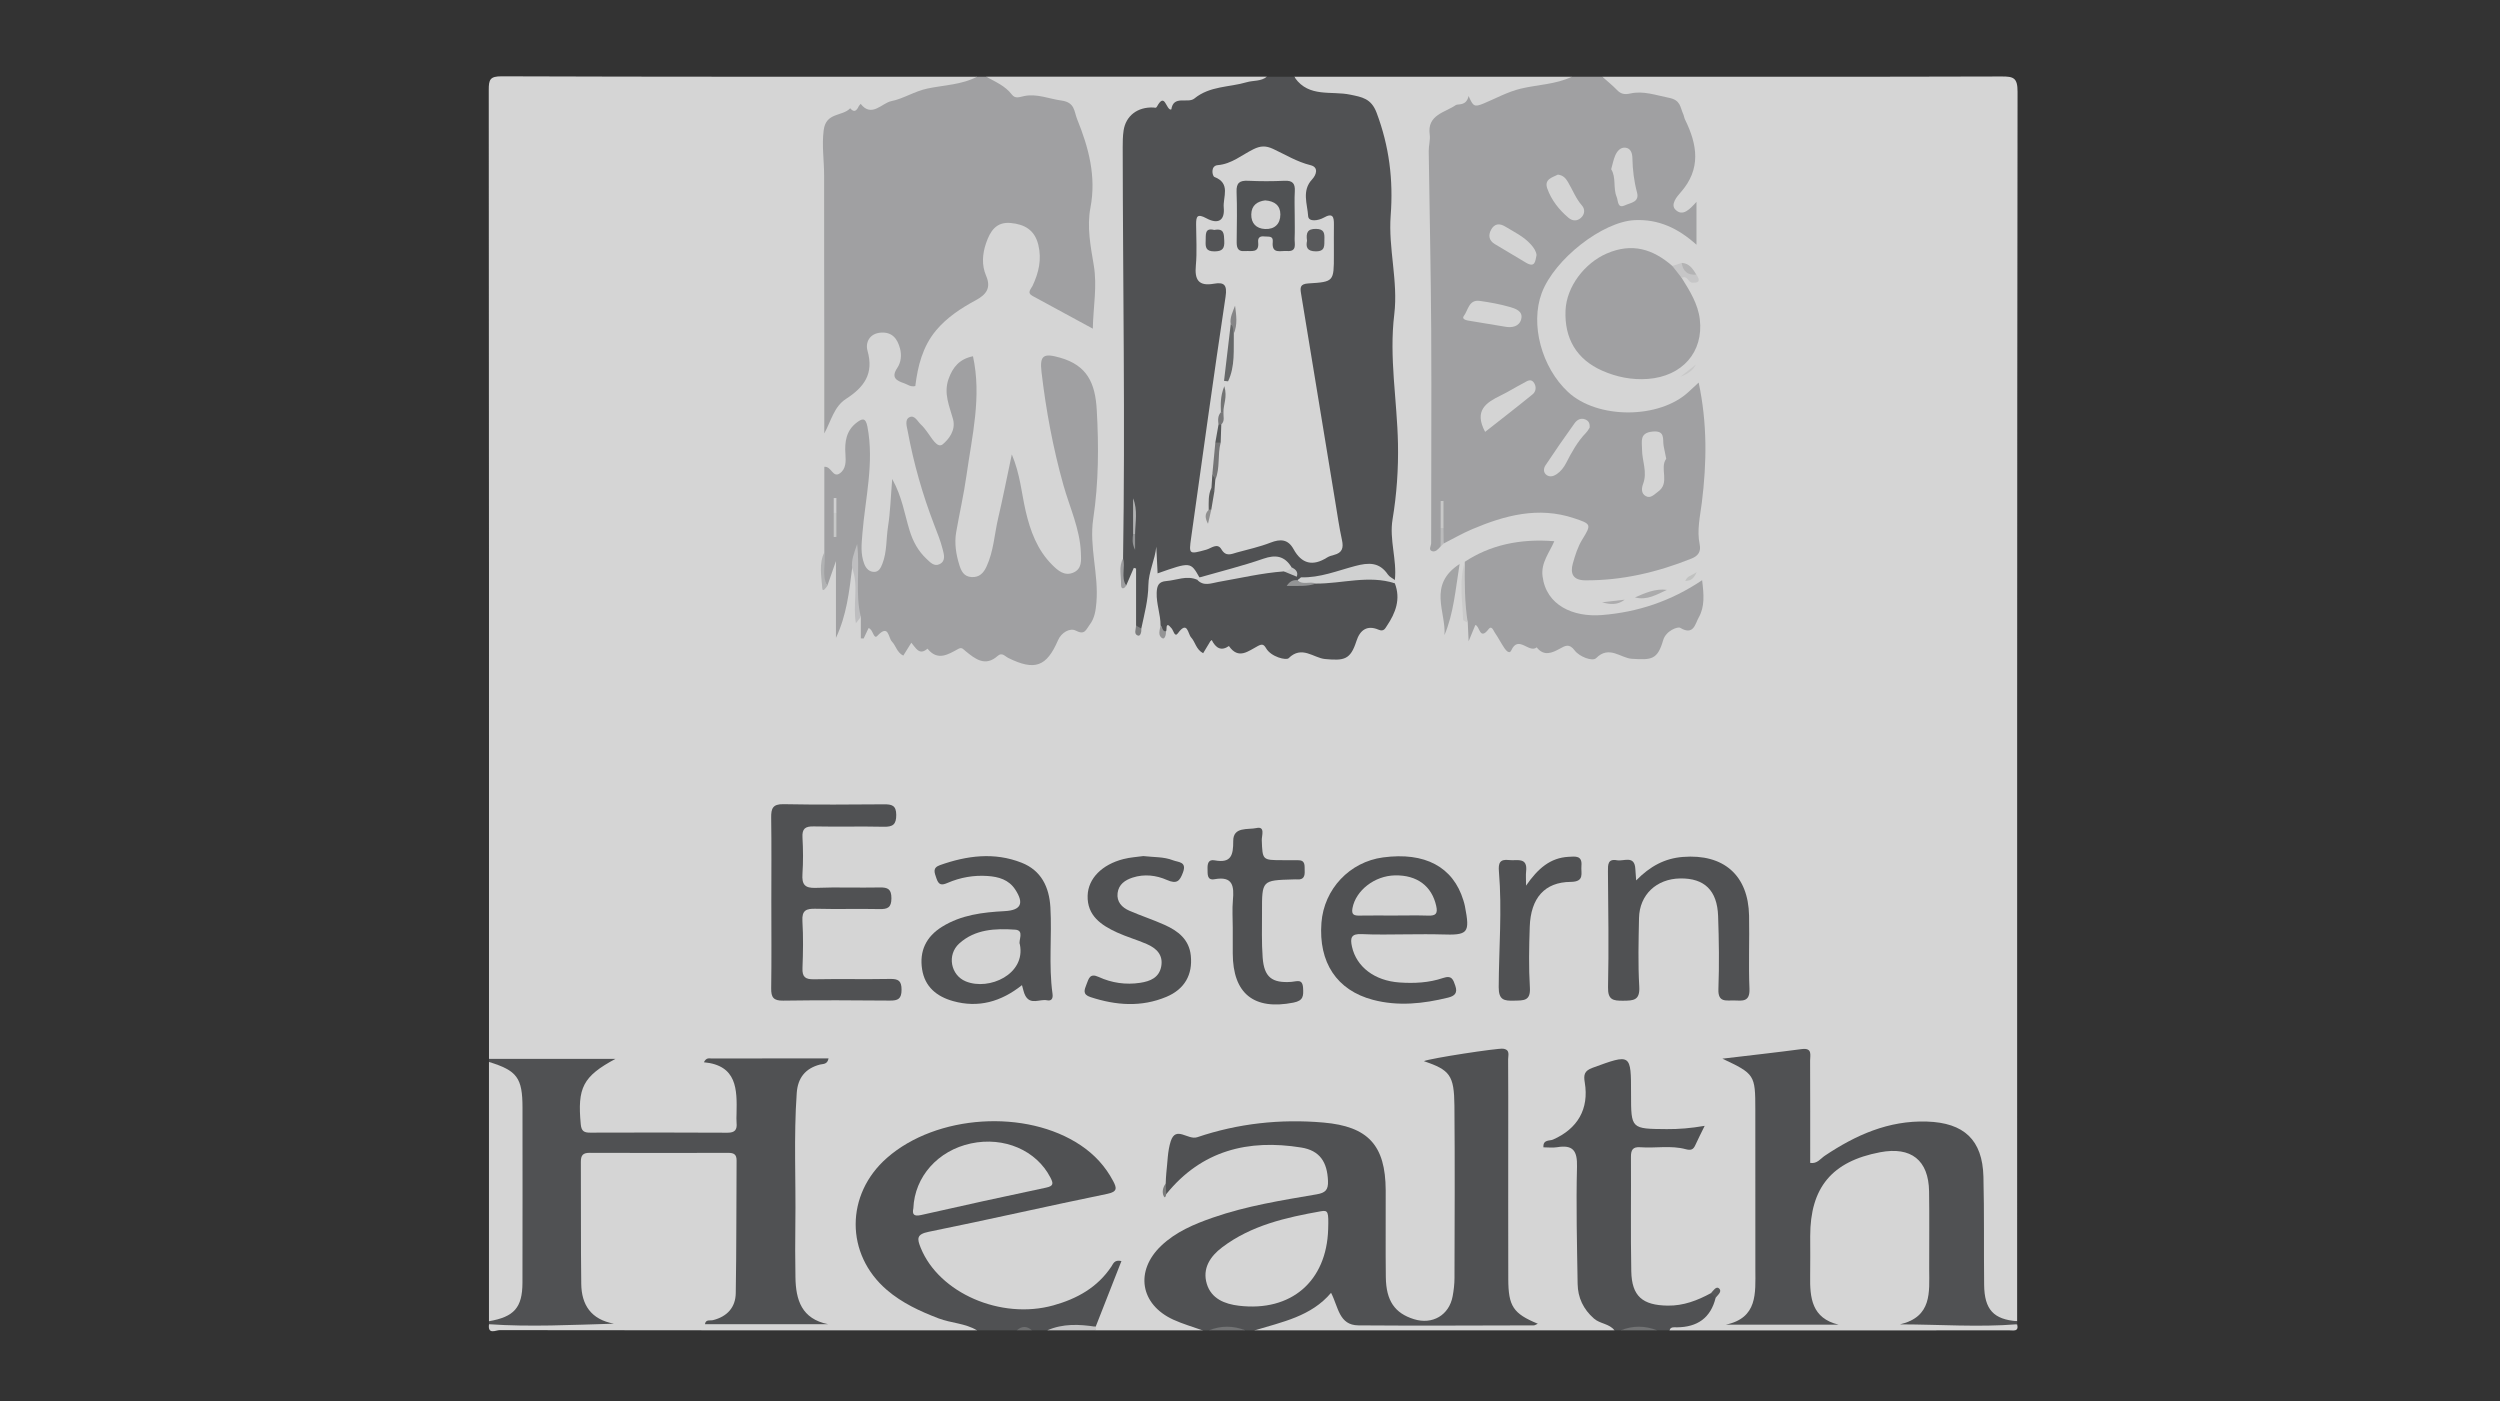 <?xml version="1.0" encoding="utf-8"?>
<!-- Generator: Adobe Illustrator 17.1.0, SVG Export Plug-In . SVG Version: 6.00 Build 0)  -->
<!DOCTYPE svg PUBLIC "-//W3C//DTD SVG 1.1//EN" "http://www.w3.org/Graphics/SVG/1.1/DTD/svg11.dtd">
<svg version="1.1" xmlns="http://www.w3.org/2000/svg" xmlns:xlink="http://www.w3.org/1999/xlink" x="0px" y="0px"
	 viewBox="0 0 179.339 100.5" enable-background="new 0 0 179.339 100.5" xml:space="preserve">
<rect x="0" y="0" width="179.339" height="100.5" fill="#333333" stroke="none"/>
<g id="Layer_1" display="none">
	<g display="inline" opacity="0.8">
		<path fill="#231F20" d="M78.309,19.169c-1.917,0-3.411-1.54-3.411-3.411c0-1.871,1.511-3.429,3.43-3.429
			c1.917,0,3.411,1.54,3.411,3.411C81.739,17.609,80.227,19.169,78.309,19.169z M78.328,12.592c-1.796,0-3.147,1.427-3.147,3.166
			c0,1.738,1.341,3.146,3.128,3.146c1.794,0,3.146-1.427,3.146-3.164C81.455,14.001,80.113,12.592,78.328,12.592z M78.885,15.928
			l1.153,1.454h-0.529l-1.094-1.387h-1.001v1.387h-0.407v-3.456h1.549c0.735,0,1.276,0.386,1.276,1.001
			C79.83,15.493,79.442,15.824,78.885,15.928z M78.534,14.312h-1.122v1.303h1.074c0.522,0,0.918-0.225,0.918-0.67
			C79.404,14.549,79.075,14.312,78.534,14.312z"/>
	</g>
	<g display="inline" opacity="0.8">
		<path fill="#231F20" d="M166.89,19.169c-1.918,0-3.411-1.54-3.411-3.411c0-1.871,1.512-3.429,3.43-3.429
			c1.917,0,3.411,1.54,3.411,3.411C170.32,17.609,168.808,19.169,166.89,19.169z M166.909,12.592c-1.796,0-3.147,1.427-3.147,3.166
			c0,1.738,1.342,3.146,3.128,3.146c1.794,0,3.147-1.427,3.147-3.164C170.037,14.001,168.694,12.592,166.909,12.592z
			 M167.466,15.928l1.153,1.454h-0.529l-1.095-1.387h-1v1.387h-0.407v-3.456h1.548c0.735,0,1.277,0.386,1.277,1.001
			C168.412,15.493,168.023,15.824,167.466,15.928z M167.115,14.312h-1.121v1.303h1.074c0.521,0,0.916-0.225,0.916-0.67
			C167.985,14.549,167.656,14.312,167.115,14.312z"/>
	</g>
	<g display="inline" opacity="0.8">
		<path fill="#929497" d="M15.639,79.597c0,2.755-1.58,4.187-3.948,4.187c-2.335,0-3.93-1.432-3.93-4.104V74.18h1.067v5.431
			c0,2.04,1.081,3.19,2.891,3.19c1.743,0,2.852-1.057,2.852-3.121V74.18h1.068V79.597z"/>
		<path fill="#929497" d="M24.047,74.18h1.039v9.459h-0.852l-6.105-7.756v7.756h-1.04V74.18h1l5.959,7.579V74.18z"/>
		<path fill="#929497" d="M29.967,83.639h-3.284V74.18h3.284c2.972,0,5.027,2.041,5.027,4.716
			C34.994,81.571,32.939,83.639,29.967,83.639z M29.967,75.167h-2.217v7.484h2.217c2.39,0,3.917-1.623,3.917-3.73
			C33.885,76.816,32.357,75.167,29.967,75.167z"/>
		<path fill="#929497" d="M43.007,75.152h-5.766v3.231h5.16v0.972h-5.16v3.31h5.836v0.973h-6.903V74.18h6.833V75.152z"/>
		<path fill="#929497" d="M50.658,83.639l-2.743-3.677h-2.701v3.677h-1.067V74.18h4.067c2.082,0,3.419,1.121,3.419,2.824
			c0,1.582-1.083,2.5-2.57,2.771l2.907,3.864H50.658z M48.133,75.167h-2.918v3.836h2.905c1.418,0,2.431-0.729,2.431-1.957
			C50.551,75.869,49.661,75.167,48.133,75.167z"/>
		<path fill="#929497" d="M59.057,76.627l-0.784-0.569c0.851-1.271,1.742-2.013,3.404-2.013c1.717,0,2.933,1.135,2.933,2.689
			c0,1.39-0.729,2.242-2.393,3.686l-2.525,2.245h5.011v0.973h-6.605v-0.824l3.43-3.027c1.446-1.297,1.972-2.028,1.972-2.973
			c0-1.109-0.877-1.81-1.904-1.81C60.516,75.006,59.815,75.572,59.057,76.627z"/>
		<path fill="#929497" d="M69.286,83.798c-2.445,0-3.985-2.214-3.985-4.877c0-2.661,1.568-4.903,4.012-4.903
			c2.433,0,3.973,2.216,3.973,4.878C73.287,81.557,71.719,83.798,69.286,83.798z M69.286,74.992c-1.769,0-2.876,1.81-2.876,3.904
			c0,2.094,1.133,3.929,2.904,3.929c1.771,0,2.865-1.821,2.865-3.904C72.179,76.842,71.056,74.992,69.286,74.992z"/>
	</g>
	<path display="inline" opacity="0.8" fill="#231F20" d="M59.658,36.007v-5.587h3.413c6.18,0,10.695-3.091,10.695-8.954v-0.073
		c0-5.507-4.05-8.739-10.341-8.739h-10.66v8.261c-1.709-5.107-6.559-8.761-12.689-8.761c-4.215,0-7.845,1.756-10.267,4.517v-4.016
		H7.991v6.04h7.463v18.833h0.22c-2.824,1.258-5.131,3.176-7.449,5.705l7.693,5.403c3.231-3.121,5.405-4.461,8.164-4.461
		c2.761,0,4.581,1.34,4.581,3.519c0,2.082-1.468,3.718-5.285,6.245L7.991,63.851v7.235h32.533v-6.206
		c3.246,4.18,8.508,6.9,15.289,6.9c11.745,0,19.087-8.226,19.087-18.04V53.64C74.899,44.92,69.139,37.545,59.658,36.007z
		 M59.658,18.445h3.235c2.488,0,3.98,1.135,3.98,3.268v0.072c0,1.953-1.492,3.232-3.945,3.232h-3.269V18.445z M23.554,63.255
		l7.047-4.163c2.602-1.584,4.709-3.016,6.276-4.566c0.111,3.183,0.986,6.165,2.536,8.729H23.554z M39.662,43.955
		c-1.555-4.937-7.115-8.157-14.699-8.157c-0.92,0-1.787,0.039-2.616,0.108V18.694h6.01c-1.091,1.888-1.712,4.068-1.712,6.396v0.071
		c0,6.861,5.252,12.394,12.47,12.821v-6.275l-4.874,0.458l0.906-1.735l-5.286-3.881l1.409-0.787l-1.364-3.708l2.893,0.705
		l1.071-1.491l3.68,3.673l-1.948-7.058l2.306,1.319l2.115-3.802l2.1,3.802l2.35-1.319l-1.978,7.058l3.709-3.673l1.078,1.491
		l2.852-0.705l-1.368,3.708l1.457,0.787L44.89,30.43l0.951,1.735l-4.876-0.458v6.271c5.688-0.365,10.17-3.945,11.799-8.81v6.765
		C46.894,36.738,42.359,39.751,39.662,43.955z M63.448,53.838c0,5.501-2.937,9.417-7.518,9.417c-4.581,0-7.635-3.966-7.635-9.515
		V53.64c0-5.552,2.995-9.416,7.516-9.416c4.521,0,7.636,4.014,7.636,9.515V53.838z"/>
	<line display="inline" opacity="0.8" fill="#929497" x1="85.949" y1="11.785" x2="85.949" y2="83.542"/>
	<g display="inline" opacity="0.8">
		<path fill="#231F20" d="M146.434,13.014c-8.07,0-14.256,3.608-17.702,8.972c-1.696-5.365-7.743-8.864-15.99-8.864
			c-8.686,0-13.416,2.859-18.208,8.086l8.368,5.877c3.515-3.395,5.881-4.852,8.881-4.852c3.005,0,4.984,1.458,4.984,3.828
			c0,2.264-1.597,4.045-5.749,6.793L94.281,43.64v7.871h35.392V44.78c3.532,4.539,9.262,7.486,16.632,7.486
			c12.777,0,20.763-8.949,20.763-19.625v-0.109C167.068,21.858,159.147,13.014,146.434,13.014z M111.21,42.991l7.668-4.529
			c2.821-1.717,5.106-3.27,6.809-4.95c0.123,3.455,1.075,6.695,2.754,9.479H111.21z M154.613,32.748
			c0,5.985-3.195,10.244-8.178,10.244c-4.985,0-8.306-4.314-8.306-10.351v-0.109c0-6.04,3.257-10.243,8.177-10.243
			c4.918,0,8.307,4.366,8.307,10.352V32.748z"/>
		<path fill="#231F20" d="M140.615,52.893c-4.492,0-8.094,2.676-9.428,6.406c-1.239-3.588-4.69-5.939-9.863-5.939h-7.095v16.912
			l-7.204-17.043h-4.915l-7.83,18.526h5.361l1.314-3.285h7.095l1.34,3.285h4.84h0.626h6.364c5.188,0,8.672-2.426,9.942-6.028
			c1.24,3.553,4.537,6.132,8.738,6.381V67.44l-3.626,0.341l0.674-1.291l-3.934-2.887l1.049-0.586l-1.014-2.759l2.151,0.525
			l0.797-1.109l2.738,2.732l-1.449-5.25l1.718,0.98l1.571-2.828l1.562,2.828l1.749-0.98l-1.472,5.25l2.76-2.732l0.802,1.109
			l2.119-0.525l-1.017,2.759l1.086,0.586l-3.969,2.887l0.71,1.291l-3.63-0.341v4.666c5.348-0.344,9.279-4.501,9.279-9.588v-0.054
			C150.554,57.15,146.325,52.893,140.615,52.893z M102.454,64.502l2.075-5.229l2.05,5.229H102.454z M126.475,62.584
			c0,2.969-2.023,4.651-5.071,4.651h-2.076V57.88h2.076c3.047,0,5.071,1.708,5.071,4.65V62.584z"/>
		<path fill="#231F20" d="M159.752,60.298c-2.548-0.579-3.179-0.947-3.179-1.787v-0.054c0-0.656,0.606-1.182,1.84-1.182
			c1.629,0,3.469,0.63,5.15,1.813l2.55-3.6c-1.997-1.603-4.441-2.443-7.568-2.443c-4.416,0-7.121,2.47-7.121,5.886v0.052
			c0,3.785,3.021,4.888,6.937,5.781c2.495,0.577,3.1,0.999,3.1,1.761v0.052c0,0.789-0.736,1.262-2.101,1.262
			c-2.129,0-4.152-0.762-5.966-2.207l-2.838,3.39c2.26,2.023,5.361,3.047,8.619,3.047c4.466,0,7.436-2.233,7.436-5.991v-0.053
			C166.611,62.584,163.984,61.217,159.752,60.298z"/>
	</g>
	<path display="inline" opacity="0.8" fill="#929497" d="M102.669,84.214h-1.094l-1.055-2.379h-4.902l-1.069,2.379h-1.042
		l4.102-9.069h0.954L102.669,84.214z M98.075,76.329l-2.058,4.592h4.104L98.075,76.329z"/>
	<path display="inline" opacity="0.8" fill="#929497" d="M109.931,75.209h1.095l-3.873,9.069h-0.901l-3.872-9.069h1.133l3.202,7.757
		L109.931,75.209z"/>
	<path display="inline" opacity="0.8" fill="#929497" d="M119.307,76.136h-5.495v3.075h4.916v0.926h-4.916v3.151h5.558v0.926h-6.572
		v-9.005h6.509V76.136z"/>
	<path display="inline" opacity="0.8" fill="#929497" d="M125.531,84.369c-2.598,0-4.515-2.046-4.515-4.644
		c0-2.573,1.904-4.67,4.553-4.67c1.636,0,2.613,0.578,3.513,1.428l-0.696,0.747c-0.758-0.721-1.608-1.235-2.83-1.235
		c-1.994,0-3.487,1.608-3.487,3.705c0,2.096,1.505,3.73,3.487,3.73c1.235,0,2.045-0.476,2.908-1.299l0.669,0.656
		C128.194,83.74,127.165,84.369,125.531,84.369z"/>
	<path display="inline" opacity="0.8" fill="#929497" d="M141.531,77.461c0,1.184-0.721,1.788-1.429,2.097
		c1.067,0.322,1.931,0.938,1.931,2.187c0,1.556-1.301,2.47-3.269,2.47h-4v-9.005h3.833
		C140.373,75.209,141.531,76.084,141.531,77.461z M140.502,77.602c0-0.9-0.709-1.48-1.994-1.48h-2.74v3.101h2.663
		C139.652,79.223,140.502,78.67,140.502,77.602z M141.002,81.68c0-0.99-0.822-1.556-2.392-1.556h-2.843v3.177h3.023
		C140.154,83.301,141.002,82.697,141.002,81.68z"/>
	<path display="inline" opacity="0.8" fill="#929497" d="M150.249,84.214l-2.61-3.499h-2.573v3.499h-1.017v-9.005h3.872
		c1.982,0,3.256,1.068,3.256,2.689c0,1.505-1.03,2.38-2.445,2.637l2.765,3.679H150.249z M147.844,76.149h-2.779v3.654h2.765
		c1.351,0,2.316-0.696,2.316-1.866C150.146,76.818,149.298,76.149,147.844,76.149z"/>
	<path display="inline" opacity="0.8" fill="#929497" d="M154.454,75.209v9.005h-1.016v-9.005H154.454z"/>
	<path display="inline" opacity="0.8" fill="#929497" d="M161.27,84.369c-2.74,0-4.581-2.149-4.581-4.644
		c0-2.495,1.866-4.67,4.606-4.67c2.74,0,4.58,2.147,4.58,4.645C165.875,82.195,164.011,84.369,161.27,84.369z M161.27,75.995
		c-2.057,0-3.524,1.647-3.524,3.705c0,2.058,1.491,3.73,3.55,3.73c2.058,0,3.525-1.646,3.525-3.705
		C164.82,77.667,163.328,75.995,161.27,75.995z"/>
</g>
<g id="Layer_2" display="none">
	<g display="inline" opacity="0.8">
		<g>
			<path fill="#222222" d="M48.924,55.234c-1.98-0.107-3.131-0.133-5.114-0.133c-2.112,0.025-3.345,0.08-5.433,0.212l-0.027-1.469
				l4.926-0.193l-2.623-5.804c-1.714-0.027-2.624,0-4.445,0c-2.007-0.027-2.461,0.055-3.988,0.105l-2.382,5.783l5.754,0.108
				l-0.027,1.469c-1.979-0.107-3.132-0.107-5.139-0.133c-1.685,0-2.702,0.053-4.389,0.133v-1.336l1.632-0.189
				c1.927-3.587,3.08-5.671,4.74-9.394c2.058-4.63,1.419-2.864,3.853-8.942l1.98-0.158c1.447,3.773,2.089,5.299,4.123,9.554
				c1.633,3.485,2.703,5.487,4.578,8.836l1.98,0.184V55.234 M37.842,42.065c-0.509-0.964-1.016-1.82-1.366-2.463
				c-0.722,1.149-1.124,1.846-1.74,3.049c-0.722,1.448-1.149,2.33-1.767,3.858c1.339,0.133,2.115,0.213,3.427,0.161
				c1.418-0.056,2.22-0.056,3.587-0.215C39.209,44.739,38.697,43.804,37.842,42.065z"/>
			<path fill="#222222" d="M65.179,55.181c-0.965,0-1.501,0-2.543,0.053c-0.829,0.054-1.339,0.054-2.196,0.08l0.214-3.613
				l-0.774,1.741c-0.268,0.64-0.483,1.016-1.312,1.659c-0.402,0.32-3.828,0.722-5.996,0.212c-3.024-0.75-3.401-4.711-3.401-7.121
				c-0.027-1.845,0.829-4.361,1.742-5.273c1.845-1.9,6.744-1.739,8.11-0.831c0.562,0.404,0.964,1.259,1.312,2.171l0.32,0.881
				c0.055-1.981,0.055-3.157-0.027-5.111c-0.027-1.313-0.08-2.061-0.187-3.347l-2.97-0.214v-1.018
				c1.176,0.027,1.926,0.084,3.076,0.027c1.124-0.051,1.768-0.051,2.865-0.104c-0.402,4.041-0.561,6.423-0.588,10.518
				c0,3.106,0.054,4.897,0.213,7.975l2.195,0.215L65.179,55.181 M58.191,43.053c-0.883-0.667-3.774-0.667-4.951,0.215
				c-1.044,0.777-1.312,3.104-1.285,5.165c0.026,1.981,0.269,3.561,0.964,4.901c0.697,1.364,3.962,1.228,5.033,0.585
				c1.633-0.962,2.034-3.533,2.061-5.673C60.012,46.132,59.314,43.884,58.191,43.053z"/>
			<path fill="#222222" d="M80.008,42.708c-0.938,1.901-1.472,3.051-2.33,5.007c-1.23,2.888-1.927,4.631-2.943,7.599h-2.57
				c-0.964-2.705-1.608-4.28-2.784-6.905c-0.991-2.193-1.632-3.481-2.757-5.623l-1.069-0.157l-0.081-1.126
				c1.42,0.08,2.223,0.108,3.641,0.108c1.365,0,2.168-0.027,3.559-0.108v1.126l-2.702,0.157c0.695,2.091,1.177,3.347,2.009,5.407
				c0.748,1.9,1.232,2.996,2.113,4.873c1.044-2.356,1.632-3.776,2.543-6.185c0.59-1.551,0.936-2.487,1.472-4.068l-3.238-0.213
				l-0.054-1.097c1.285,0.027,2.033,0.054,3.319,0.054c1.204,0,1.9-0.027,3.079-0.054l0.052,1.097L80.008,42.708"/>
			<path fill="#222222" d="M91.279,55.314c-1.821,0.402-5.861,0.269-7.039-0.295c-2.222-1.067-2.651-4.068-2.705-6.369
				c-0.051-1.846,0.562-4.151,1.66-5.381c1.098-1.233,3.106-1.739,5.275-1.766c2.383-0.053,4.736,0.295,5.835,2.007
				c0.589,0.938,0.697,2.303,0.697,3.186l0.025,1.792c-2.195,0-3.479,0.028-5.702,0.028c-1.82-0.028-2.865,0.05-4.656,0.108
				c-0.054,0.614-0.027,1.177,0.16,2.219c0.16,0.939,0.508,2.036,1.205,2.679c1.152,1.042,2.785,1.018,4.014,0.67
				c0.966-0.294,2.571-1.072,4.821-3.026l0.721,0.779C94.571,53.252,92.459,55.047,91.279,55.314 M92.029,46.24
				c0-1.313-0.133-2.436-1.175-3.212c-1.341-0.992-4.07-0.509-4.741,0.082c-1.149,0.989-1.284,3.345-1.312,3.694l-0.078,0.585
				c1.232,0.054,2.139,0.028,3.507,0.028c1.469,0,2.327-0.133,3.799-0.322V46.24z"/>
			<path fill="#222222" d="M109.777,55.206c-1.311-0.025-2.061,0.028-3.318,0.107l-0.055-1.178l2.702-0.184
				c0.107-1.741,0.136-2.763,0.107-4.47c-0.054-2.197,0.135-4.792-0.561-5.704c-0.829-1.126-4.175-1.259-4.979-0.509
				c-0.855,0.803-0.991,1.634-1.365,2.784c-0.265,0.828-0.481,2.463-0.481,4.04v3.827l2.435,0.215l0.028,1.178
				c-1.526-0.054-2.409-0.08-3.935-0.08c-1.314,0-2.115,0.026-3.428,0.08l-0.023-1.178l2.22-0.184
				c0.107-2.197,0.215-2.035,0.025-5.653c-0.08-2.004-0.187-3.181-0.428-5.189l-1.978-0.268l-0.107-0.938
				c0.99-0.027,1.58,0,2.57-0.081c0.855-0.026,1.39-0.026,2.248-0.054c-0.028,0.778-0.057,1.231-0.079,2.008
				c-0.029,0.536-0.082,0.885-0.082,1.393l-0.026,0.668l0.32-1.231c0.162-0.697,0.51-1.631,1.071-2.06
				c0.855-0.67,2.275-1.045,3.827-1.045c2.194-0.053,4.792,0.533,5.356,1.98c0.374,0.858-0.082,3.322-0.082,5.407
				c0.026,1.953,0.053,3.105,0.159,5.062l2.143,0.131l0.028,1.232C112.426,55.206,111.438,55.206,109.777,55.206"/>
			<path fill="#222222" d="M124.259,53.252c-0.323,0.4-0.857,1.366-1.82,1.741c-1.099,0.428-2.624,0.481-3.264,0.536
				c-0.804,0.027-2.143-0.323-2.171-1.552c-0.026-0.829,0.161-4.045,0.136-6.613c0-1.741-0.054-2.756-0.108-4.468h-2.144v-0.941
				h2.172v-2.701c0.504,0,0.855-0.027,1.39-0.081c0.617-0.027,0.991-0.08,1.605-0.134l-0.268,2.915h4.204v0.911h-4.068
				c-0.455,2.409-0.269,3.481-0.294,6.292c-0.026,2.008,0.509,4.793,1.044,4.924c0.509,0.164,1.767-0.693,2.57-1.388l0.748-0.673
				l0.724,0.618L124.259,53.252"/>
			<path fill="#222222" d="M139.036,55.288c-0.778,0-1.259,0.053-2.01,0.107c0.08-0.937,0.162-1.475,0.215-2.408
				c0.026-0.723,0.054-1.15,0.08-1.875l-0.428,1.367c-0.348,1.173-0.936,2.084-1.954,2.568c-1.205,0.561-4.042,0.668-5.596,0.348
				c-1.311-0.268-2.621-1.149-2.568-2.569c0.055-2.543,0.187-2.461,0.187-5.246c0-1.767-0.107-2.784-0.269-4.526l-1.953-0.157
				l-0.053-0.964c0.882,0,1.392,0.023,2.302,0c1.151-0.054,1.794-0.027,2.918-0.081c-0.32,2.06-0.349,3.077-0.401,5.378
				c-0.08,2.01,0.028,5.087,0.427,5.812c0.885,1.633,3.776,1.553,4.765,0.56c1.5-1.501,1.661-3.159,1.876-5.325
				c0.159-1.766,0.105-3.802-0.189-5.248l-2.355-0.186v-0.964c1.152,0,1.846,0,3.023-0.027c0.965-0.027,1.554-0.053,2.517-0.106
				c-0.187,2.49-0.292,3.72-0.187,6.449c0.108,2.222,0.133,3.536,0.402,5.727l1.875,0.19v1.179
				C140.642,55.26,140.05,55.26,139.036,55.288"/>
			<path fill="#222222" d="M153.409,46.535c-1.15,0.323-1.096-3.266-2.516-3.507c-0.642-0.108-2.381,2.357-2.865,4.738
				c-0.159,0.991-0.348,1.578-0.348,2.598v3.556l4.363,0.08l0.081,1.313c-1.925-0.08-3.078-0.107-4.98-0.107
				c-1.792,0-2.809,0.028-4.55,0.107v-1.232l2.41-0.184c0.082-2.223,0.082-3.564,0-5.781c-0.08-1.984-0.187-3.136-0.4-5.116
				l-2.01-0.158v-0.938c1.017-0.054,1.634-0.081,2.679-0.107c0.855-0.027,1.365-0.053,2.222-0.053
				c-0.082,0.855-0.108,1.39-0.161,2.248c-0.082,1.125-0.136,1.792-0.161,2.889l0.268-0.963c0.402-1.336,0.693-2.783,1.526-3.289
				c1.175-0.724,3.185-1.314,3.879-1.152c1.42,0.294,2.117,2.864,1.874,3.775C154.562,45.866,154.027,46.401,153.409,46.535"/>
			<path fill="#222222" d="M165.616,55.314c-1.82,0.402-5.863,0.269-7.04-0.295c-2.223-1.067-2.65-4.068-2.704-6.369
				c-0.053-1.846,0.563-4.151,1.66-5.381c1.097-1.233,3.105-1.739,5.274-1.766c2.381-0.053,4.74,0.295,5.834,2.007
				c0.589,0.938,0.697,2.303,0.697,3.186l0.028,1.792c-2.197,0-3.482,0.028-5.701,0.028c-1.82-0.028-2.865,0.05-4.66,0.108
				c-0.054,0.614-0.026,1.177,0.161,2.219c0.161,0.939,0.51,2.036,1.206,2.679c1.15,1.042,2.783,1.018,4.014,0.67
				c0.963-0.294,2.57-1.072,4.818-3.026l0.722,0.779C168.909,53.252,166.794,55.047,165.616,55.314 M166.366,46.24
				c0-1.313-0.135-2.436-1.18-3.212c-1.336-0.992-4.068-0.509-4.737,0.082c-1.149,0.989-1.285,3.345-1.311,3.694l-0.082,0.585
				c1.232,0.054,2.143,0.028,3.508,0.028c1.471,0,2.33-0.133,3.801-0.322V46.24z"/>
		</g>
		<g>
			<path fill="#222222" d="M57.6,82.577c-2.521,1.002-4.134,1.421-6.882,1.516c-3.908,0.097-7.592-0.421-9.145-1.455
				c-3.134-2.129-3.554-6.008-3.681-10.175c-0.129-3.944,0.871-7.981,2.713-9.791c2.327-2.327,5.397-2.652,7.949-2.908
				c3.555-0.325,6.334-0.162,9.177,0.163l1.13,0.093c-0.193,1.554-0.292,2.458-0.418,4.009c-0.131,1.874-0.228,2.972-0.291,4.848
				l-1.423,0.061l-0.194-0.903c-0.485-2.23-1.034-5.428-1.422-5.717c-1.066-0.809-4.619-1.487-6.816-1.295
				c-3.136,0.227-3.846,1.035-4.654,2.036c-1.485,1.843-2.002,6.656-1.68,10.243c0.225,2.264,0.321,4.913,1.487,6.915
				c1.033,1.808,3.745,2.683,6.365,2.458c1.679-0.164,3.813-0.584,4.556-0.97c1.003-0.487,2.876-3.554,4.361-6.045l0.388-0.678
				l1.26,0.617L57.6,82.577"/>
			<path fill="#222222" d="M73.983,83.867c-2.196,0.486-7.076,0.323-8.497-0.356c-2.682-1.29-3.199-4.908-3.264-7.688
				c-0.065-2.23,0.679-5.008,2.002-6.495c1.326-1.484,3.749-2.101,6.367-2.133c2.875-0.066,5.718,0.356,7.043,2.425
				c0.712,1.129,0.842,2.778,0.842,3.843l0.032,2.166c-2.649,0-4.202,0.03-6.882,0.03c-2.198-0.03-3.458,0.064-5.622,0.133
				c-0.067,0.743-0.035,1.419,0.192,2.678c0.195,1.134,0.616,2.458,1.454,3.234c1.392,1.259,3.36,1.228,4.848,0.806
				c1.164-0.353,3.101-1.293,5.815-3.653l0.874,0.939C77.958,81.381,75.407,83.547,73.983,83.867 M74.888,72.912
				c0-1.582-0.161-2.939-1.423-3.874c-1.614-1.195-4.909-0.614-5.719,0.092c-1.389,1.196-1.551,4.042-1.582,4.463l-0.097,0.712
				c1.487,0.064,2.586,0.03,4.232,0.03c1.779,0,2.813-0.162,4.589-0.389V72.912z"/>
			<path fill="#222222" d="M95.342,83.739c-1.585-0.03-2.489,0.033-4.007,0.128l-0.064-1.422l3.264-0.225
				c0.128-2.101,0.161-3.328,0.128-5.394c-0.064-2.653,0.161-5.786-0.678-6.885c-1.001-1.359-5.041-1.518-6.012-0.615
				c-1.034,0.971-1.196,1.969-1.646,3.359c-0.324,1.004-0.583,2.972-0.583,4.883v4.618l2.941,0.258l0.033,1.422
				c-1.843-0.064-2.908-0.095-4.751-0.095c-1.584,0-2.554,0.031-4.137,0.095l-0.031-1.422l2.681-0.225
				c0.131-2.652,0.261-2.455,0.035-6.817c-0.098-2.423-0.227-3.846-0.519-6.273l-2.391-0.32l-0.128-1.129
				c1.195-0.036,1.906,0,3.101-0.1c1.033-0.032,1.681-0.032,2.714-0.064c-0.033,0.94-0.064,1.485-0.097,2.425
				c-0.032,0.645-0.096,1.065-0.096,1.682l-0.032,0.807l0.387-1.487c0.194-0.842,0.614-1.971,1.293-2.486
				c1.032-0.812,2.747-1.263,4.619-1.263c2.65-0.066,5.786,0.649,6.464,2.389c0.451,1.037-0.098,4.009-0.098,6.528
				c0.033,2.358,0.064,3.75,0.192,6.108l2.585,0.165l0.033,1.482C98.542,83.739,97.344,83.739,95.342,83.739"/>
			<path fill="#222222" d="M112.856,81.381c-0.387,0.481-1.034,1.647-2.197,2.099c-1.326,0.517-3.167,0.581-3.945,0.648
				c-0.968,0.032-2.584-0.39-2.614-1.877c-0.034-1.002,0.191-4.877,0.158-7.98c0-2.101-0.062-3.328-0.128-5.395h-2.586v-1.134h2.619
				v-3.262c0.612,0,1.035-0.03,1.68-0.097c0.742-0.034,1.195-0.095,1.94-0.162l-0.326,3.52h5.075v1.098h-4.913
				c-0.55,2.909-0.322,4.203-0.355,7.596c-0.031,2.42,0.616,5.783,1.259,5.948c0.617,0.191,2.135-0.843,3.103-1.686l0.906-0.807
				l0.87,0.743L112.856,81.381"/>
			<path fill="#222222" d="M127.073,73.271c-1.39,0.386-1.324-3.943-3.039-4.232c-0.774-0.133-2.874,2.842-3.456,5.72
				c-0.192,1.193-0.42,1.905-0.42,3.132v4.297l5.266,0.098l0.097,1.582c-2.324-0.095-3.714-0.128-6.011-0.128
				c-2.164,0-3.389,0.033-5.492,0.128v-1.482l2.909-0.229c0.097-2.684,0.097-4.298,0-6.981c-0.097-2.391-0.228-3.78-0.484-6.173
				l-2.425-0.192v-1.129c1.229-0.067,1.972-0.1,3.232-0.131c1.037-0.033,1.649-0.063,2.682-0.063
				c-0.097,1.031-0.128,1.679-0.195,2.711c-0.098,1.359-0.161,2.166-0.194,3.493l0.325-1.165c0.484-1.616,0.84-3.359,1.84-3.973
				c1.421-0.87,3.846-1.582,4.686-1.39c1.712,0.355,2.552,3.459,2.26,4.553C128.464,72.462,127.815,73.11,127.073,73.271"/>
			<path fill="#222222" d="M148.657,82.123c-0.839,0.935-1.454,1.485-2.68,1.744c-1.585,0.356-3.554,0.225-4.041-0.159
				c-0.937-0.809-0.386-1.91-0.386-3.072l0.031-1.196L141.03,80.7c-1.033,2.358-2.616,3.039-4.846,3.362
				c-1.872,0.258-3.587,0-4.749-1.004c-1.001-0.871-1.293-2.291-1.357-3.91c-0.034-1.579,0.712-3.164,2.261-3.456
				c1.974-0.356,3.298,0,5.3-0.517c1.357-0.387,2.166-0.679,3.426-1.324l-0.034-0.678c-0.03-1.231,0.292-3.425-0.84-4.332
				c-0.806-0.645-1.971-0.609-2.649-0.517c-2.164,0.258-3.068,2.747-4.202,4.106c-0.806,1.002-3.036,0.162-2.647-1.262
				c0.548-2.231,4.49-4.168,7.301-4.071c2.325,0.064,5.008,0.225,6.042,2.294c0.581,1.195,0.195,2.522,0.164,4.101
				c-0.033,1.911-0.196,2.972-0.033,4.882c0.128,1.711,0.322,4.201,0.612,4.299c0.389,0.128,1.037-0.289,1.585-0.584
				c0.84-0.386,1.293-0.647,1.969-1.228l0.778,0.809L148.657,82.123 M140.58,75.823c-0.937,0.289-1.519,0.354-2.489,0.45
				c-1.487,0.13-3.684,0.229-4.232,1.746c-0.581,1.518-0.13,4.718,1.615,4.846c1.098,0.066,2.067-0.517,3.067-1.229
				c1.263-1,2.36-2.453,2.425-4.393l0.097-1.552L140.58,75.823z"/>
			<path fill="#222222" d="M158.351,83.803c-1.905-0.064-3.037-0.064-5.006-0.064c-1.551,0-2.457,0.064-4.04,0.128l0.031-1.482
				l2.747-0.134c0.195-5.072,0.322-6.075,0.195-13.051c-0.066-3.039-0.097-4.815-0.261-7.853l-2.712-0.164v-1.129
				c1.418-0.035,2.228-0.128,3.651-0.128c1.098,0,1.713-0.066,2.811-0.13c-0.259,3.876-0.323,6.17-0.357,10.079
				c-0.033,4.752,0.034,7.529,0.29,12.248l2.683,0.289L158.351,83.803"/>
		</g>
		<g>
			<path fill="#222222" d="M66.55,92.433c-0.086,0.827-0.15,1.309-0.157,2.14c-0.006,1.173-0.042,1.751,0.008,2.858
				c-0.214-0.021-0.344-0.028-0.556-0.028c-0.209,0-0.329,0.007-0.538,0.028c-0.505-1.102-0.856-1.693-1.47-2.763
				c-0.485-0.859-0.827-1.322-1.406-2.12c-0.045,0.855-0.045,1.362-0.022,2.227c0.028,0.863,0.063,1.37,0.156,2.228l1.302,0.057
				l0.028,0.371c-0.564-0.028-0.886-0.037-1.458-0.037c-0.499,0-0.791,0.009-1.291,0.037v-0.344l0.784-0.076
				c0.066-0.871,0.089-1.385,0.1-2.259c0.008-0.886,0-1.398-0.041-2.287l-0.616-0.033l-0.006-0.373
				c0.407,0.028,0.641,0.043,1.048,0.039c0.357,0,0.572-0.011,0.922-0.039c0.436,0.921,0.713,1.46,1.207,2.342
				c0.535,0.951,0.871,1.493,1.47,2.399c-0.006-0.716-0.006-1.033-0.014-1.861c-0.007-0.957-0.059-1.513-0.095-2.474l-1.17-0.063
				l-0.007-0.333c0.513,0.033,0.82,0.033,1.349,0.042c0.421,0.008,0.672-0.013,1.092-0.042l0.008,0.326L66.55,92.433"/>
			<path fill="#222222" d="M69.563,97.403c-0.817-0.009-1.302,0.02-2.093,0.028l0.013-0.357l0.793-0.063
				c0.064-0.858,0.078-1.358,0.078-2.215c0-0.886-0.028-1.457-0.093-2.291l-0.621-0.051v-0.343c0.786,0.008,0.822,0.023,2.028,0.013
				c1.115,0,1.622-0.026,2.656-0.047l-0.013,1.905l-0.251,0.013c-0.064-0.279-0.1-0.437-0.193-0.72
				c-0.086-0.286-0.136-0.44-0.235-0.721c-0.463-0.036-1.036-0.049-1.199-0.049c-0.308,0-0.906,0.005-1.199,0.044l-0.093,0.005
				c-0.023,0.33-0.028,0.522-0.036,0.85c-0.014,0.387-0.014,0.617-0.006,0.998c0.327,0.043,0.749,0.088,1.14,0.08
				c0.33-0.008,0.959-0.028,1.558-0.136v0.491c-0.599-0.04-0.949-0.061-1.548-0.04c-0.365,0.008-0.359-0.021-0.951,0.035
				l-0.199,0.021c0,0.363-0.008,0.575,0.006,0.944c0.013,0.464,0.022,0.724,0.05,1.19c0.266,0.016,0.607,0.029,1,0.024
				c0.321,0,0.914-0.024,1.483-0.09c0.131-0.313,0.201-0.5,0.293-0.817c0.073-0.261,0.114-0.409,0.165-0.666l0.278,0.028
				l0.008,1.943C71.29,97.41,70.425,97.415,69.563,97.403"/>
			<path fill="#222222" d="M80.634,92.42c-0.309,0.927-0.457,1.463-0.701,2.427c-0.249,0.99-0.371,1.574-0.55,2.584h-0.948
				c-0.315-1.014-0.472-1.621-0.822-2.622c-0.256-0.75-0.386-1.182-0.621-1.92c-0.27,0.686-0.413,1.088-0.65,1.784
				c-0.357,1.057-0.542,1.677-0.82,2.758h-0.906c-0.201-1.181-0.344-1.849-0.631-3.004c-0.171-0.724-0.298-1.132-0.491-1.854
				l-0.035-0.114l-0.422-0.049l-0.014-0.351c0.579,0.043,0.928,0.064,1.513,0.051c0.507-0.008,0.799-0.013,1.315-0.051v0.335
				l-1.391,0.051c0.092,0.63,0.157,1.003,0.27,1.626c0.186,1.016,0.313,1.611,0.556,2.616c0.322-0.85,0.494-1.349,0.764-2.214
				c0.287-0.922,0.445-1.462,0.681-2.391h0.919c0.222,0.757,0.321,1.208,0.572,1.958c0.342,1.04,0.541,1.648,0.884,2.691
				c0.248-0.843,0.372-1.308,0.563-2.191c0.171-0.83,0.249-1.288,0.365-2.102l-1.471-0.044l-0.008-0.335
				c0.564,0.028,0.9,0.023,1.472,0.028c0.37,0.011,0.593-0.004,0.97-0.028l0.006,0.335L80.634,92.42"/>
			<path fill="#222222" d="M85.994,94.141l-0.27,0.021c-0.05-0.284-0.101-0.438-0.165-0.735c-0.072-0.33-0.144-0.53-0.244-0.857
				c-0.392-0.052-0.862-0.064-1.02-0.072c-0.315-0.021-0.899,0-1.193,0.051l-0.092,0.021c-0.028,0.315-0.036,0.498-0.045,0.812
				c-0.005,0.394-0.005,0.622,0,1.009c0.33,0.038,0.744,0.069,1.136,0.064c0.336-0.009,0.777-0.021,1.256-0.095v0.469
				c-0.479-0.044-0.735-0.075-1.249-0.052c-0.363,0.008-0.356-0.023-0.942,0.033l-0.201,0.023c0,0.364,0.009,0.571,0.023,0.935
				c0.014,0.47,0.03,0.762,0.064,1.244l1.243,0.049l-0.016,0.355c-0.562,0-0.591-0.005-1.462-0.005
				c-0.813,0-0.699,0.013-1.493,0.021l0.006-0.357l0.816-0.063c0.036-0.858,0.05-1.365,0.036-2.228
				c-0.007-0.879-0.036-1.429-0.099-2.258l-0.615-0.066v-0.335c0.806,0.009,0.878,0.03,2.078,0.025c1.121,0,1.55-0.03,2.527-0.051
				L85.994,94.141"/>
			<path fill="#222222" d="M91.532,96.96c-0.991,0.827-3.32,0.553-3.976,0.177c-0.763-0.43-0.827-1.326-0.834-2.264
				c-0.015-1.077,0.243-2.153,1.054-2.568c0.487-0.245,2.579-0.532,3.515,0.185c0.676,0.515,0.714,1.32,0.784,2.269
				C92.139,95.639,91.968,96.603,91.532,96.96 M90.419,92.574c-0.571-0.256-1.884-0.32-2.279,0.195
				c-0.404,0.535-0.535,1.607-0.512,2.063c0.028,0.528,0.148,1.785,0.584,2.069c0.501,0.331,2.015,0.38,2.422-0.027
				c0.415-0.412,0.555-1.298,0.527-2.156C91.133,93.905,90.956,92.818,90.419,92.574z"/>
			<path fill="#222222" d="M98.202,92.439L97.6,92.477l-0.012,0.22c-0.032,0.684-0.032,1.086-0.016,1.772
				c0.043,1.585,0.1,2.263-0.441,2.668c-0.737,0.543-2.586,0.358-3.052,0.182c-0.663-0.258-0.755-0.445-0.799-0.687
				c-0.023-0.171-0.028-0.964,0.008-1.602c0.028-0.418-0.021-1.439-0.021-2.355v-0.169l-0.57-0.045l-0.023-0.357
				c0.45,0.031,0.715,0.04,1.165,0.046c0.535,0,0.84-0.006,1.37-0.046l-0.008,0.336l-0.991,0.051
				c-0.131,0.757-0.166,1.213-0.159,1.979c0.015,0.899,0.072,2.105,0.294,2.288c0.556,0.466,1.976,0.594,2.507-0.069
				c0.372-0.458,0.279-1.221,0.3-2.045c0.02-0.86-0.044-1.847-0.087-2.177l-1.093-0.012l-0.005-0.351
				c0.436,0.021,0.699,0.031,1.137,0.031c0.433,0,0.681-0.009,1.12-0.031L98.202,92.439"/>
			<path fill="#222222" d="M103.99,92.433c-0.084,0.827-0.151,1.309-0.159,2.14c-0.008,1.173-0.041,1.751,0.008,2.858
				c-0.212-0.021-0.341-0.028-0.556-0.028c-0.207,0-0.327,0.007-0.537,0.028c-0.505-1.102-0.856-1.693-1.469-2.763
				c-0.487-0.859-0.83-1.322-1.406-2.12c-0.044,0.855-0.044,1.362-0.023,2.227c0.028,0.863,0.066,1.37,0.157,2.228l1.3,0.057
				l0.028,0.371c-0.563-0.028-0.886-0.037-1.456-0.037c-0.5,0-0.791,0.009-1.291,0.037v-0.344l0.783-0.076
				c0.067-0.871,0.087-1.385,0.103-2.259c0.005-0.886,0-1.398-0.044-2.287l-0.615-0.033l-0.007-0.373
				c0.407,0.028,0.642,0.043,1.05,0.039c0.358,0,0.573-0.011,0.922-0.039c0.435,0.921,0.714,1.46,1.206,2.342
				c0.537,0.951,0.87,1.493,1.472,2.399c-0.009-0.716-0.009-1.033-0.015-1.861c-0.008-0.957-0.057-1.513-0.095-2.474l-1.168-0.063
				l-0.008-0.333c0.512,0.033,0.82,0.033,1.347,0.042c0.425,0.008,0.673-0.013,1.096-0.042l0.005,0.326L103.99,92.433"/>
			<path fill="#222222" d="M109.636,97.201c-0.52,0.337-1.721,0.202-2.583,0.186c-0.829-0.015-1.285,0.044-2.092,0.044l0.006-0.357
				l0.793-0.063c0.064-0.853,0.087-1.352,0.087-2.207c0.004-0.894-0.016-1.414-0.08-2.299l-0.602-0.051v-0.343
				c0.778,0.008,0.886,0.059,1.984,0.013c0.857-0.026,1.552-0.09,2.206,0.078c0.95,0.257,1.281,0.961,1.265,2.394
				C110.598,96.422,110.15,96.873,109.636,97.201 M108.793,92.51c-0.315-0.064-1.313-0.071-1.979-0.013l-0.125,0.008
				c-0.059,0.899-0.082,1.421-0.075,2.322c0,0.84,0.023,1.331,0.075,2.166c0.232,0.039,0.598,0.051,0.978,0.059
				c0.327,0.012,1.126-0.008,1.421-0.272c0.347-0.32,0.627-0.74,0.627-2.069C109.715,93.048,109.157,92.59,108.793,92.51z"/>
			<path fill="#222222" d="M115.954,96.066c-0.008,0.528-0.016,0.834,0,1.366c-1.401-0.008-1.664-0.021-2.929-0.016
				c-0.328,0-1.085,0.008-1.777,0.016v-0.344l0.786-0.071c0.037-0.735,0.044-1.157,0.044-1.9c0-1.027-0.023-1.597-0.087-2.607
				l-0.594-0.051l0.015-0.341c0.394,0.024,0.63,0.04,1.019,0.035c0.473,0,1.057,0,1.731-0.035v0.328l-1.244,0.059
				c-0.049,1.001-0.056,1.585-0.041,2.576c0.012,0.737,0.036,1.17,0.08,1.907c0.412,0.024,0.748,0.029,1.226,0.016
				c0.392-0.016,0.627-0.035,1.014-0.071c0.107-0.346,0.164-0.551,0.251-0.899c0.071-0.311,0.115-0.494,0.163-0.807l0.372,0.013
				C115.966,95.559,115.954,95.754,115.954,96.066"/>
			<path fill="#222222" d="M122.421,97.41c-0.527-0.03-0.835-0.038-1.364-0.038c-0.563,0.008-0.891,0.022-1.449,0.059l-0.008-0.395
				l1.314-0.049l-0.7-1.549c-0.456-0.01-0.699,0-1.182,0c-0.538-0.01-0.658,0.016-1.067,0.028l-0.633,1.544l1.533,0.025
				l-0.005,0.395c-0.53-0.028-0.837-0.028-1.372-0.037c-0.451,0-0.72,0.016-1.17,0.037v-0.357l0.435-0.051
				c0.512-0.958,0.819-1.51,1.263-2.506c0.551-1.235,0.379-0.764,1.029-2.384l0.527-0.046c0.385,1.009,0.559,1.419,1.101,2.55
				c0.436,0.929,0.719,1.467,1.222,2.355l0.527,0.051V97.41 M119.464,93.894c-0.136-0.255-0.271-0.485-0.363-0.654
				c-0.192,0.307-0.299,0.494-0.464,0.811c-0.192,0.388-0.307,0.622-0.471,1.03c0.356,0.036,0.563,0.059,0.912,0.044
				c0.379-0.013,0.593-0.013,0.959-0.056C119.827,94.612,119.695,94.359,119.464,93.894z"/>
			<path fill="#222222" d="M128.261,92.433c-0.087,0.827-0.151,1.309-0.159,2.14c-0.008,1.173-0.044,1.751,0.008,2.858
				c-0.213-0.021-0.343-0.028-0.555-0.028c-0.207,0-0.331,0.007-0.538,0.028c-0.503-1.102-0.855-1.693-1.469-2.763
				c-0.486-0.859-0.83-1.322-1.405-2.12c-0.043,0.855-0.043,1.362-0.023,2.227c0.028,0.863,0.064,1.37,0.159,2.228l1.298,0.057
				l0.028,0.371c-0.563-0.028-0.886-0.037-1.457-0.037c-0.499,0-0.793,0.009-1.29,0.037v-0.344l0.784-0.076
				c0.064-0.871,0.087-1.385,0.1-2.259c0.008-0.886,0-1.398-0.044-2.287l-0.612-0.033l-0.008-0.373
				c0.408,0.028,0.643,0.043,1.05,0.039c0.355,0,0.57-0.011,0.919-0.039c0.438,0.921,0.714,1.46,1.208,2.342
				c0.535,0.951,0.871,1.493,1.472,2.399c-0.007-0.716-0.007-1.033-0.015-1.861c-0.008-0.957-0.057-1.513-0.093-2.474l-1.173-0.063
				l-0.008-0.333c0.516,0.033,0.822,0.033,1.349,0.042c0.422,0.008,0.673-0.013,1.093-0.042l0.008,0.326L128.261,92.433"/>
			<path fill="#222222" d="M133.908,97.201c-0.524,0.337-1.723,0.202-2.589,0.186c-0.826-0.015-1.285,0.044-2.091,0.044l0.007-0.357
				l0.794-0.063c0.064-0.853,0.085-1.352,0.085-2.207c0.007-0.894-0.013-1.414-0.08-2.299l-0.599-0.051v-0.343
				c0.778,0.008,0.886,0.059,1.984,0.013c0.858-0.026,1.551-0.09,2.207,0.078c0.95,0.257,1.278,0.961,1.265,2.394
				C134.868,96.422,134.418,96.873,133.908,97.201 M133.064,92.51c-0.315-0.064-1.313-0.071-1.977-0.013l-0.128,0.008
				c-0.059,0.899-0.079,1.421-0.074,2.322c0,0.84,0.023,1.331,0.074,2.166c0.236,0.039,0.599,0.051,0.975,0.059
				c0.328,0.012,1.13-0.008,1.421-0.272c0.351-0.32,0.63-0.74,0.63-2.069C133.985,93.048,133.427,92.59,133.064,92.51z"/>
		</g>
		<g>
			<path fill="#424242" d="M9.626,40.621c0,0,26.968-21.241,37.219-25.301c-3.168,13.258,11.832,23.588,34.07-1.111
				c-7.04,20.446,5.582,25.886,36.662,7.778c9.376-5.463,22.035-8.335,29.009-3.585c-7.59-7.247-17.16-6.6-27.724-1.195
				C94.241,29.802,79.174,30.167,84.34,15.213c1.617-4.68,7.453-8.774,12.051-5.647c-1.329-4.678-10.474-10.219-21.98,2.551
				c-21.685,24.069-27.232,1.786-15.751-8.775C24.733,16.383,9.626,40.621,9.626,40.621"/>
			<path fill="#B2B2B2" d="M8.917,27.047L7.62,20.09c0,0,27.462-5.329,38.592,9.908C31.908,21.13,8.917,27.047,8.917,27.047"/>
		</g>
	</g>
</g>
<g id="Layer_3">
	<g opacity="0.8">
		<path fill="#FEFEFE" d="M115.817,95.434c-8.607,0-17.213,0-25.82,0c0.112-0.627,0.67-0.6,1.095-0.688
			c1.311-0.273,2.478-0.817,3.535-1.639c0.796-0.619,1.066-0.584,1.501,0.326c0.461,0.965,1.158,1.219,2.178,1.267
			c3.271,0.153,6.537-0.067,9.805-0.024c0.494,0.007,1-0.041,1.485,0.217c-1.582-0.522-1.722-1.856-1.744-3.194
			c-0.046-2.842-0.013-5.684-0.015-8.526c-0.002-2.113,0.013-4.227-0.006-6.34c-0.011-1.122-0.181-1.25-1.316-1.108
			c-0.904,0.113-1.806,0.237-2.711,0.337c-0.345,0.038-0.694,0.016-1.019,0.034c0.995,0.182,1.509,0.856,1.711,1.812
			c0.174,0.821,0.272,1.65,0.269,2.494c-0.01,3.389-0.007,6.778-0.002,10.166c0.001,0.732-0.066,1.454-0.204,2.172
			c-0.269,1.401-0.787,1.962-1.968,2.119c-1.471,0.196-2.538-0.317-3.108-1.497c-0.309-0.638-0.396-1.319-0.397-2.02
			c-0.004-1.968,0.017-3.936-0.007-5.903c-0.039-3.198-1.352-4.487-4.544-4.566c-2.781-0.069-5.539,0.013-8.217,0.879
			c-0.138,0.045,0.019-0.036-0.103,0.032c-0.6,0.331-1.497-0.288-1.892,0.468c-0.295,0.565-0.183,1.287-0.325,1.928
			c-0.032,0.142-0.048,0.287-0.076,0.428c-0.051,0.275-0.16,0.531-0.289,0.78c-0.032,0.062-0.064,0.124-0.106,0.18
			c0.241,0.062,0.071-0.183,0.171-0.23c1.747-2.586,4.415-3.283,7.286-3.534c0.986-0.086,1.962,0.024,2.899,0.393
			c0.765,0.301,1.266,0.833,1.513,1.612c0.427,1.346,0.049,1.987-1.34,2.244c-2.435,0.451-4.882,0.845-7.23,1.67
			c-1.037,0.364-2.036,0.814-2.898,1.5c-0.991,0.788-1.655,1.799-1.438,3.114c0.207,1.255,1.178,1.829,2.282,2.271
			c0.523,0.21,1.288,0.046,1.507,0.826c-2.553,0-5.106,0-7.658,0c-0.077-0.086-0.131-0.184-0.163-0.294
			c0.086-1.39,1.026-2.477,1.321-3.895c-1.843,2.224-4.234,3.121-6.992,2.921c-2.927-0.212-5.332-1.434-6.783-4.12
			c-0.698-1.292-0.472-1.748,0.96-2.046c3.817-0.794,7.625-1.63,11.438-2.445c1.389-0.297,1.443-0.497,0.552-1.657
			c-1.348-1.753-3.229-2.651-5.328-2.933c-2.578-0.347-5.174-0.299-7.604,0.873c-2.141,1.033-3.701,2.573-4.191,4.989
			c-0.489,2.414,0.485,4.267,2.318,5.742c1.421,1.144,3.109,1.723,4.844,2.197c0.408,0.112,0.99,0.025,1.095,0.668
			c-11.416,0-22.832,0.003-34.247-0.016c-0.265,0-0.868,0.351-0.762-0.422c0.171-0.142,0.36-0.263,0.586-0.269
			c2.581-0.07,5.163-0.186,7.75,0.107c-1.054-0.094-1.582-0.776-1.863-1.717c-0.157-0.528-0.234-1.067-0.237-1.617
			c-0.012-2.478-0.021-4.957,0.003-7.435c0.013-1.396,0.263-1.639,1.688-1.65c2.806-0.021,5.613-0.021,8.419,0
			c1.441,0.011,1.692,0.249,1.703,1.635c0.023,2.733,0.04,5.467-0.007,8.2c-0.029,1.682-0.585,2.359-2.026,2.632
			c2.429-0.407,4.869-0.161,7.029-0.2c-0.594-0.183-0.998-0.859-1.192-1.679c-0.193-0.816-0.31-1.645-0.308-2.49
			c0.005-3.353,0.003-6.706,0.001-10.059c0-0.77,0.097-1.527,0.255-2.277c0.2-0.948,0.706-1.648,1.446-1.933
			c-2.086,0.094-4.366,0.056-6.527,0.022c1.205,0.927,1.811,3.075,1.228,4.601c-0.191,0.501-0.587,0.635-1.037,0.644
			c-3.17,0.06-6.341,0.054-9.511,0.003c-0.497-0.008-0.983-0.158-1.07-0.738c-0.185-1.239-0.226-2.477,0.423-3.619
			c0.301-0.528,0.741-0.895,1.376-0.942c-2.476,0.117-4.956,0.102-7.436,0.028c-0.264-0.008-0.494-0.113-0.694-0.285
			c0-23.17,0.004-46.34-0.017-69.51c-0.001-0.737,0.088-0.976,0.928-0.973C47.353,5.516,58.72,5.503,70.086,5.503
			c-0.039,0.567-0.538,0.547-0.884,0.612c-2.253,0.424-4.49,0.888-6.517,2.026c-0.411,0.231-0.729-0.169-1.154-0.085
			c-1.763,0.349-2.363,1.225-2.26,3.039c0.357,6.297,0.141,12.6,0.116,18.901c0,0.105-0.004,0.219-0.029,0.258
			c0.23-1.058,0.943-1.852,1.854-2.472c0.646-0.44,0.955-0.967,0.763-1.756c-0.078-0.318-0.07-0.653-0.025-0.98
			c0.103-0.748,0.4-1.348,1.258-1.404c0.868-0.057,1.347,0.447,1.588,1.219c0.159,0.507,0.076,1.01-0.09,1.503
			c-0.114,0.337-0.167,0.681,0.267,0.802c0.403,0.113,0.499-0.231,0.55-0.514c0.453-2.51,2.044-4.123,4.172-5.31
			c0.712-0.397,0.951-0.923,0.688-1.724c-0.27-0.825-0.168-1.658,0.164-2.459c0.423-1.019,1.036-1.459,1.974-1.42
			c1.069,0.045,1.874,0.664,2.206,1.649c0.31,0.919,0.177,1.819-0.161,2.673c-0.281,0.709-0.069,1.068,0.572,1.376
			c0.787,0.378,1.561,0.795,2.279,1.296c0.511,0.357,0.622,0.18,0.74-0.369c0.348-1.616,0-3.194-0.171-4.78
			c-0.122-1.13-0.195-2.263-0.012-3.378c0.239-1.456-0.018-2.825-0.492-4.181c-0.084-0.241-0.176-0.479-0.271-0.715
			c-0.244-0.604-0.281-1.715-0.623-1.762c-0.902-0.123-1.778-0.565-2.721-0.398c-1.465,0.26-2.283-0.721-3.125-1.648
			c6.71,0,13.42,0,20.131,0c-0.092,0.594-0.622,0.573-1.005,0.621c-1.821,0.229-3.519,0.867-5.189,1.56
			c-0.89,0.369-1.854,0.188-2.741,0.602c-0.661,0.309-0.966,0.696-1.001,1.381c-0.024,0.473-0.026,0.946-0.026,1.419
			c-0.002,8.99,0.003,17.981-0.004,26.971c0,0.582,0.033,1.165-0.061,1.742c-0.126,0.473-0.237,0.95-0.193,1.447
			c0.003,0.032,0.029,0.062,0.045,0.092c0.025-0.018,0.05-0.036,0.076-0.066c0.188-0.283,0.202-0.826,0.676-0.677
			c0.313,0.099,0.288,0.536,0.288,0.865c0,1.042,0.128,2.086-0.044,3.119c-0.003,0.055-0.005,0.086-0.005,0.086
			c-0.019,0.111-0.017,0.124,0.008,0.025c0.1-0.946,0.268-1.853,0.264-2.815c-0.004-0.971,0.491-1.972,0.786-3.124
			c0.235,0.362,2.132,1.337,2.36,1.386c0.659,0.14,0.954,0.607,1.068,1.228c-0.028,0.18-0.129,0.299-0.298,0.361
			c-2.611,0.119-2.611,0.119-2.398,2.648c0.009,0.109-0.005,0.218-0.027,0.324c-0.008,0.068-0.016,0.138-0.015,0.207
			c0.003,0.116,0.019,0.136,0.043,0.049c0.725-0.379,1.738-0.144,2.156,0.533c0.286,0.463,0.394,0.979,1.179,0.483
			c0.341-0.216,1.074,0.034,1.525,0.276c0.553,0.296,1.016,0.344,1.53,0.021c0.436-0.273,0.809-0.171,1.203,0.12
			c0.584,0.432,1.209,0.619,1.944,0.302c0.698-0.301,1.327,0.22,2.005,0.293c1.247,0.135,1.539,0.052,2.047-1.045
			c0.354-0.765,0.815-1.378,1.805-1.217c0.425,0.069,0.565-0.27,0.696-0.568c0.345-0.784,0.532-1.591,0.239-2.443
			c-0.023-0.116-0.033-0.23-0.038-0.347c-0.61-3.167,0.222-6.302,0.208-9.456c-0.01-2.225-0.582-4.412-0.438-6.631
			c0.199-3.055,0.336-6.097-0.21-9.131c-0.058-0.32-0.026-0.658,0.041-0.978c0.519-2.503-0.169-4.828-1.022-7.135
			c-0.257-0.695-0.843-0.884-1.451-0.96c-0.644-0.081-1.295-0.141-1.957-0.089c-1.011,0.08-1.658-0.41-2.1-1.479
			c6.637,0,13.274,0,19.912,0c-0.082,0.588-0.599,0.596-0.986,0.643c-1.896,0.23-3.645,0.933-5.396,1.625
			c-0.331,0.131-0.63,0.049-0.94,0.076c-1.419,0.123-2.555,0.428-2.599,2.24c-0.061,2.507-0.18,5.016,0.08,7.519
			c0.06,0.581,0.087,1.16,0.083,1.742c-0.036,6.181,0.02,12.362,0.014,18.544c0,0.35-0.24,0.789,0.203,1.064
			c0.14-0.052,0.261-0.131,0.385-0.209c2.168-1.377,4.504-2.214,7.097-2.243c0.853-0.01,1.668,0.177,2.458,0.465
			c1.046,0.381,1.192,0.748,0.695,1.722c-0.266,0.521-0.524,1.041-0.67,1.61c-0.166,0.646,0.077,0.99,0.746,1.005
			c2.445,0.055,4.765-0.529,7.026-1.396c0.449-0.172,0.682-0.509,0.644-1.024c-0.128-1.722,0.277-3.404,0.426-5.105
			c0.164-1.867-0.108-3.689-0.282-5.471c-0.331-0.148-0.456,0.025-0.569,0.146c-2.171,2.33-7.774,1.522-9.453-0.705
			c-2.031-2.693-2.541-6.317,0.052-9.082c0.93-0.992,1.964-1.816,3.182-2.453c2.23-1.167,4.283-0.833,6.321,0.584
			c0.298-0.465,0.12-0.928,0.158-1.351c-0.267-0.27-0.497,0.014-0.735-0.008c-0.733-0.068-0.976-0.393-0.72-1.096
			c0.25-0.686,0.614-1.323,1.024-1.927c0.4-0.589,0.474-1.204,0.241-1.871c-0.132-0.378-0.25-0.762-0.377-1.142
			c-0.719-2.162-1.399-2.612-3.697-2.448c-1.087,0.078-1.726-0.34-2.222-1.451c9.546,0,19.092,0.011,28.638-0.019
			c0.853-0.003,1.152,0.086,1.151,1.085c-0.037,29.403-0.03,58.806-0.03,88.209c-1.428,0.193-2.157-0.255-2.55-1.561
			c-0.16-0.531-0.175-1.077-0.176-1.625c-0.004-2.224,0-4.449-0.002-6.673c0-0.585-0.034-1.165-0.21-1.73
			c-0.446-1.438-1.474-2.183-2.969-2.317c-2.759-0.248-5.161,0.66-7.42,2.125c-0.447,0.289-0.91,0.841-1.45,0.586
			c-0.621-0.292-0.405-1.028-0.414-1.587c-0.026-1.714,0.006-3.428-0.015-5.142c-0.014-1.125-0.185-1.254-1.309-1.13
			c-1.149,0.127-2.297,0.269-3.493,0.384c1.28,0.542,1.5,1.614,1.505,2.785c0.015,3.792,0.006,7.585,0.004,11.377
			c0,0.838,0.054,1.68-0.048,2.514c-0.119,0.973-0.524,1.742-1.365,1.947c1.938-0.106,4.086-0.069,6.111-0.015
			c-0.838-0.243-1.213-1.027-1.296-1.89c-0.192-1.996-0.286-4.021,0.021-6c0.408-2.631,3.903-4.974,6.528-4.543
			c1.545,0.254,2.441,1.162,2.49,2.721c0.08,2.514,0.081,5.033-0.002,7.547c-0.047,1.413-0.603,2.021-1.726,2.263
			c2.515-0.18,5.157-0.35,7.785,0.182c0.137,0.545-0.256,0.436-0.547,0.436c-2.443,0.002-4.887,0.001-7.33,0.001
			c-5.689,0-11.378,0-17.067,0c-0.002-0.55,0.477-0.5,0.772-0.523c1.181-0.091,1.9-0.715,2.277-1.797
			c0.111-0.174,0.257-0.322,0.422-0.554c-0.23,0.252-0.407,0.446-0.641,0.578c-0.968,0.556-1.997,0.886-3.124,0.841
			c-1.461-0.058-2.289-0.725-2.667-2.125c-0.153-0.568-0.195-1.146-0.195-1.731c0-2.076-0.006-4.152,0.002-6.227
			c0.006-1.735,0.159-1.888,1.85-1.901c0.655-0.005,1.311-0.016,1.966,0.031c0.253,0.018,0.513,0.055,0.744-0.092
			c0.157-0.099,0.302-0.234,0.277-0.433c-0.032-0.253-0.26-0.217-0.429-0.212c-0.838,0.023-1.675,0.02-2.513,0.014
			c-1.743-0.011-1.882-0.148-1.896-1.849c-0.007-0.801-0.001-1.602-0.004-2.403c-0.002-0.567-0.213-0.776-0.813-0.64
			c-1.399,0.316-1.571,0.545-1.677,1.992c-0.118,1.604-0.892,2.821-2.37,3.546c1.711,0.157,1.762,0.209,1.767,1.978
			c0.006,2.476,0.043,4.954-0.014,7.429c-0.034,1.49,0.436,2.625,1.769,3.363C115.528,94.866,115.867,95.012,115.817,95.434z"/>
		<path fill="#BBBCBE" d="M114.942,5.503c0.35,0.313,0.72,0.607,1.044,0.944c0.284,0.296,0.543,0.354,0.963,0.26
			c0.948-0.213,1.841,0.127,2.77,0.308c0.852,0.166,0.8,0.672,1.02,1.148c0.061,0.131,0.074,0.284,0.138,0.414
			c0.888,1.804,1.171,3.549-0.32,5.231c-0.268,0.302-0.738,0.863-0.369,1.232c0.523,0.522,1.027-0.026,1.51-0.56
			c0,1.082,0,1.973,0,3.076c-1.334-1.201-2.737-1.841-4.429-1.765c-2.296,0.103-5.767,2.791-6.676,5.242
			c-0.829,2.237-0.008,5.317,1.891,7.086c2.104,1.96,6.547,1.953,8.656-0.015c0.207-0.194,0.417-0.385,0.715-0.661
			c0.625,2.931,0.582,5.76,0.229,8.597c-0.125,1.001-0.367,1.992-0.157,3.011c0.103,0.5-0.091,0.821-0.579,1.016
			c-2.453,0.982-4.98,1.583-7.638,1.563c-0.87-0.007-1.088-0.484-0.879-1.22c0.168-0.591,0.347-1.177,0.679-1.717
			c0.666-1.08,0.639-1.108-0.607-1.522c-2.555-0.849-4.953-0.203-7.303,0.794c-0.698,0.296-1.359,0.68-2.037,1.024
			c-0.203-0.357-0.063-0.747-0.105-1.119c-0.023-0.684,0.049-1.371-0.042-2.053c0.079,0.685,0.015,1.374,0.036,2.061
			c-0.05,0.439,0.112,0.895-0.108,1.32c-0.167,0.195-0.374,0.429-0.623,0.338c-0.268-0.097-0.056-0.382-0.056-0.577
			c-0.003-5.094,0.032-10.188,0.003-15.282c-0.024-4.278-0.122-8.556-0.178-12.834c-0.005-0.397,0.125-0.804,0.071-1.189
			c-0.201-1.428,1.113-1.584,1.875-2.119c0.146-0.103,0.749,0.101,0.915-0.649c0.328,0.738,0.396,0.819,1.087,0.533
			c0.854-0.354,1.715-0.836,2.654-1.061c1.219-0.292,2.506-0.299,3.663-0.854C113.483,5.503,114.213,5.503,114.942,5.503z"/>
		<path fill="#57595B" d="M81.497,44.878c0-1.365,0-2.73,0-4.095c-0.054-0.016-0.108-0.032-0.162-0.048
			c-0.183,0.425-0.367,0.85-0.55,1.275c-0.608-0.588-0.222-1.289-0.221-1.946c0.156-9.833-0.014-19.666-0.026-29.499
			c-0.001-0.399,0.005-0.802,0.063-1.195c0.156-1.063,1.005-1.712,2.147-1.657c0.102,0.005,0.176,0.064,0.244-0.061
			c0.592-1.087,0.629,0.228,1.031,0.223c0.141-1.088,1.181-0.421,1.656-0.808c1.116-0.911,2.498-0.797,3.751-1.168
			c0.479-0.142,1.023-0.047,1.443-0.394c0.656,0,1.313,0,1.969,0c0.02,0.031,0.039,0.062,0.06,0.092
			c1.013,1.412,2.608,0.909,3.96,1.194c0.819,0.172,1.5,0.258,1.89,1.298c0.905,2.409,1.204,4.811,1.009,7.376
			c-0.179,2.35,0.546,4.709,0.258,7.081c-0.378,3.105,0.203,6.177,0.265,9.265c0.037,1.827-0.089,3.642-0.388,5.442
			c-0.244,1.468,0.323,2.895,0.165,4.354c-0.238,0.116-0.462,0.012-0.589-0.149c-0.722-0.917-1.598-0.722-2.563-0.492
			c-1.187,0.283-2.333,0.835-3.606,0.682c-0.102-0.039-0.195-0.093-0.283-0.158c-0.228-0.225-0.401-0.499-0.643-0.713
			c-0.458-0.534-0.998-0.606-1.664-0.405c-1.176,0.355-2.344,0.744-3.536,1.044c-0.376,0.094-0.755,0.307-1.135,0.006
			c-0.634-1.124-0.634-1.124-3.001-0.291c-0.032-0.653-0.063-1.284-0.094-1.915c-0.093,0.947-0.559,1.817-0.569,2.768
			c-0.011,1.065-0.29,2.079-0.507,3.107C81.634,45.223,81.584,45.018,81.497,44.878z"/>
		<path fill="#BBBCBE" d="M70.742,5.503c0.658,0.363,1.365,0.652,1.843,1.279c0.251,0.329,0.559,0.173,0.89,0.107
			c0.923-0.184,1.786,0.203,2.672,0.324c0.973,0.133,0.9,0.785,1.12,1.329c0.828,2.041,1.387,4.108,0.956,6.362
			c-0.262,1.368,0.012,2.773,0.239,4.121c0.255,1.512-0.036,2.964-0.069,4.552c-1.489-0.808-2.906-1.576-4.322-2.346
			c-0.438-0.238-0.102-0.506,0.002-0.73c0.44-0.943,0.669-1.889,0.409-2.946c-0.263-1.068-0.992-1.464-1.973-1.558
			c-1.048-0.101-1.478,0.588-1.771,1.44c-0.27,0.786-0.325,1.587,0.003,2.35c0.379,0.882-0.005,1.352-0.738,1.748
			c-1.061,0.573-2.071,1.232-2.853,2.166c-0.966,1.154-1.313,2.564-1.49,3.994c-0.346,0.079-0.548-0.114-0.783-0.194
			c-0.569-0.195-0.983-0.405-0.502-1.122c0.259-0.386,0.314-0.902,0.188-1.377c-0.182-0.691-0.55-1.195-1.368-1.141
			c-0.835,0.056-1.127,0.725-0.963,1.304c0.469,1.652-0.25,2.616-1.549,3.454c-0.857,0.553-1.064,1.586-1.553,2.474
			c0-2.089,0.002-4.178,0-6.267c-0.004-4.082-0.017-8.163-0.012-12.245c0.001-1.08-0.173-2.137-0.03-3.248
			c0.167-1.296,1.349-0.967,1.899-1.567c0.303,0.356,0.469,0.154,0.618-0.147c0.031-0.063,0.091-0.113,0.137-0.168
			c0.78,1.013,1.537-0.068,2.192-0.195c0.843-0.163,1.666-0.709,2.596-0.905c1.19-0.251,2.444-0.263,3.556-0.847
			C70.305,5.503,70.524,5.503,70.742,5.503z"/>
		<path fill="#57595B" d="M83.623,84.899c0.014-0.255,0.014-0.511,0.044-0.764c0.091-0.759,0.086-1.552,0.316-2.267
			c0.368-1.14,1.227-0.06,1.905-0.29c2.921-0.988,5.957-1.322,9.05-1.052c3.196,0.279,4.452,1.619,4.466,4.86
			c0.009,2.078-0.017,4.157,0.009,6.235c0.021,1.689,0.642,2.58,2.01,3.008c1.334,0.418,2.532-0.281,2.784-1.644
			c0.079-0.428,0.131-0.868,0.132-1.303c0.01-4.12,0.032-8.24-0.005-12.36c-0.02-2.193-0.326-2.565-2.19-3.201
			c0.438-0.203,5.299-0.943,5.68-0.892c0.529,0.071,0.359,0.476,0.362,0.761c0.015,1.823,0.008,3.646,0.008,5.469
			c0,3.427-0.006,6.855,0.003,10.282c0.005,1.968,0.352,2.486,2.119,3.217c-0.122,0.052-0.206,0.118-0.29,0.118
			c-4.193,0.008-8.386,0.034-12.579,0c-1.4-0.012-1.433-1.316-1.963-2.335c-1.428,1.692-3.505,2.09-5.486,2.694
			c-0.219,0-0.438,0-0.656,0c-0.875-0.186-1.75-0.186-2.626,0c-0.146,0-0.292,0-0.438,0c-0.703-0.252-1.427-0.457-2.104-0.766
			c-2.383-1.087-2.777-3.491-0.875-5.304c1.05-1.001,2.363-1.552,3.708-2.02c2.415-0.84,4.932-1.24,7.439-1.668
			c0.64-0.109,0.843-0.322,0.818-0.965c-0.054-1.356-0.587-2.179-1.919-2.394c-3.805-0.614-7.152,0.208-9.681,3.341
			C83.49,85.414,83.524,85.158,83.623,84.899z"/>
		<path fill="#57595B" d="M35.076,75.96c2.963,0,5.926,0,9.073,0c-2.345,1.263-2.733,2.073-2.488,4.691
			c0.046,0.496,0.241,0.601,0.675,0.6c3.282-0.009,6.564-0.015,9.845,0.005c0.551,0.003,0.705-0.22,0.658-0.713
			c-0.021-0.217-0.007-0.437-0.002-0.656c0.039-1.744,0.038-3.463-2.342-3.685c0.175-0.351,0.377-0.272,0.533-0.273
			c2.793-0.006,5.586-0.004,8.409-0.004c-0.086,0.449-0.396,0.385-0.616,0.442c-1.053,0.274-1.591,0.965-1.666,2.032
			c-0.222,3.132-0.055,6.268-0.1,9.401c-0.018,1.276-0.013,2.553,0.007,3.829c0.025,1.621,0.44,2.98,2.342,3.363
			c-2.94,0-5.881,0-8.833,0c0.046-0.368,0.384-0.242,0.578-0.291c1.02-0.257,1.614-0.918,1.631-1.932
			c0.055-3.171,0.036-6.344,0.06-9.516c0.003-0.442-0.195-0.553-0.594-0.552c-3.318,0.008-6.637,0.01-9.955-0.002
			c-0.479-0.002-0.625,0.187-0.623,0.649c0.018,2.917-0.01,5.834,0.029,8.751c0.02,1.495,0.691,2.555,2.346,2.856
			c-3.042,0.086-6.003,0.244-8.967,0.039c0-0.073,0-0.146,0-0.219c0.211-0.205,0.449-0.367,0.718-0.488
			c0.944-0.423,1.343-1.198,1.35-2.186c0.031-4.333,0.033-8.665-0.001-12.998c-0.008-1.086-0.363-2.007-1.479-2.449
			c-0.244-0.096-0.411-0.296-0.588-0.478C35.076,76.106,35.076,76.033,35.076,75.96z"/>
		<path fill="#57595B" d="M144.7,94.997c-2.762,0.224-5.526,0.013-8.4,0.007c2.308-0.547,2.096-2.304,2.092-3.962
			c-0.005-1.859,0.021-3.719-0.008-5.578c-0.035-2.241-1.291-3.228-3.512-2.807c-3.457,0.655-5.017,2.529-5.016,6.025
			c0,0.948,0.012,1.896-0.003,2.844c-0.025,1.572,0.109,3.038,2.046,3.501c-2.701,0-5.401,0-8.102,0
			c2.302-0.482,2.128-2.258,2.125-3.958c-0.008-3.828-0.002-7.657-0.003-11.485c0-2.477-0.044-2.548-2.363-3.64
			c2.021-0.241,3.86-0.443,5.694-0.687c0.783-0.104,0.598,0.436,0.6,0.827c0.011,2.442,0.006,4.883,0.006,7.337
			c0.496,0.084,0.738-0.306,1.049-0.514c2.221-1.485,4.572-2.54,7.326-2.451c2.658,0.086,3.985,1.312,4.052,3.956
			c0.065,2.587,0.021,5.177,0.051,7.765c0.02,1.769,0.687,2.478,2.367,2.601C144.7,94.851,144.7,94.924,144.7,94.997z"/>
		<path fill="#57595B" d="M70.086,95.434c-0.847-0.516-1.854-0.513-2.76-0.86c-1.336-0.512-2.619-1.105-3.709-2.041
			c-2.987-2.565-2.975-6.852,0.009-9.471c3.549-3.115,9.992-3.53,13.905-0.9c0.987,0.663,1.768,1.51,2.322,2.563
			c0.256,0.486,0.331,0.764-0.422,0.918c-4.275,0.875-8.529,1.854-12.806,2.72c-0.886,0.179-0.843,0.495-0.575,1.155
			c1.311,3.232,5.742,5.172,9.514,4.124c1.693-0.47,3.167-1.285,4.17-2.797c0.131-0.197,0.207-0.496,0.713-0.382
			c-0.621,1.583-1.234,3.148-1.848,4.712c-1.157,0.132-2.337-0.043-3.481,0.259c-0.365,0-0.729,0-1.094,0
			c-0.365-0.178-0.729-0.178-1.094,0C71.982,95.434,71.034,95.434,70.086,95.434z"/>
		<path fill="#57595B" d="M123.073,93.096c-0.356,1.453-1.317,2.108-2.777,2.121c-0.196,0.002-0.445-0.061-0.541,0.217
			c-0.292,0-0.583,0-0.875,0c-0.875-0.186-1.75-0.186-2.626,0c-0.146,0-0.292,0-0.438,0c-0.37-0.488-1.03-0.459-1.472-0.846
			c-0.764-0.668-1.156-1.501-1.172-2.488c-0.044-2.803-0.115-5.608-0.045-8.409c0.029-1.146-0.289-1.583-1.424-1.395
			c-0.317,0.053-0.65,0.008-0.985,0.008c-0.038-0.575,0.444-0.449,0.684-0.554c1.77-0.775,2.6-2.2,2.282-4.1
			c-0.091-0.545-0.039-0.833,0.561-1.052c2.767-1.009,2.758-1.032,2.759,1.878c0,2.515,0,2.502,2.559,2.522
			c0.863,0.007,1.718-0.062,2.723-0.235c-0.271,0.556-0.486,0.97-0.676,1.394c-0.146,0.326-0.331,0.376-0.685,0.281
			c-1.069-0.289-2.172-0.057-3.257-0.14c-0.55-0.042-0.674,0.205-0.671,0.702c0.017,2.731-0.029,5.464,0.024,8.194
			c0.035,1.792,0.803,2.44,2.614,2.466c1.132,0.016,2.133-0.37,3.101-0.896C122.998,92.724,123.145,92.798,123.073,93.096z"/>
		<path fill="#FEFEFE" d="M35.076,76.179c2.021,0.621,2.405,1.141,2.406,3.285c0.002,4.185,0.008,8.369-0.003,12.554
			c-0.005,1.788-0.602,2.452-2.403,2.76C35.076,88.578,35.076,82.379,35.076,76.179z"/>
		<path fill="#E9E9EA" d="M75.119,95.434c1.13-0.494,2.301-0.444,3.481-0.259c0.007,0.086,0.013,0.172,0.02,0.259
			C77.453,95.434,76.286,95.434,75.119,95.434z"/>
		<path fill="#838486" d="M86.716,95.434c0.875-0.349,1.75-0.348,2.626,0C88.466,95.434,87.591,95.434,86.716,95.434z"/>
		<path fill="#828385" d="M116.255,95.434c0.875-0.351,1.75-0.347,2.626,0C118.005,95.434,117.13,95.434,116.255,95.434z"/>
		<path fill="#7D7E80" d="M72.931,95.434c0.365-0.314,0.729-0.333,1.094,0C73.66,95.434,73.295,95.434,72.931,95.434z"/>
		<path fill="#BBBCBE" d="M59.133,39.624c0-2.04,0-4.081,0-6.138c0.507-0.055,0.606,0.814,1.102,0.476
			c0.466-0.317,0.448-0.882,0.411-1.399c-0.062-0.874,0.061-1.686,0.814-2.252c0.372-0.279,0.635-0.395,0.767,0.302
			c0.495,2.601-0.16,5.134-0.365,7.69c-0.059,0.736-0.137,1.442,0.135,2.147c0.131,0.341,0.366,0.577,0.72,0.575
			c0.329-0.002,0.469-0.298,0.579-0.578c0.339-0.864,0.267-1.792,0.408-2.687c0.164-1.037,0.191-2.096,0.299-3.401
			c0.717,1.291,0.888,2.53,1.247,3.695c0.243,0.79,0.613,1.473,1.213,2.035c0.267,0.25,0.55,0.575,0.943,0.378
			c0.467-0.234,0.303-0.717,0.214-1.075c-0.149-0.597-0.387-1.174-0.608-1.752c-0.837-2.177-1.472-4.412-1.896-6.705
			c-0.063-0.338-0.233-0.826,0.119-1.003c0.38-0.192,0.585,0.307,0.841,0.536c0.161,0.144,0.29,0.326,0.423,0.499
			c0.322,0.419,0.736,1.236,1.135,0.9c0.396-0.334,0.956-0.985,0.729-1.81c-0.256-0.928-0.684-1.831-0.319-2.869
			c0.308-0.873,0.799-1.436,1.753-1.633c0.635,2.91-0.069,5.719-0.464,8.537c-0.191,1.364-0.502,2.712-0.739,4.07
			c-0.141,0.806-0.013,1.601,0.226,2.371c0.129,0.416,0.314,0.825,0.864,0.862c0.571,0.039,0.87-0.291,1.083-0.75
			c0.513-1.105,0.566-2.323,0.839-3.486c0.339-1.447,0.624-2.906,0.976-4.564c0.604,1.424,0.695,2.769,0.993,4.058
			c0.335,1.443,0.832,2.794,1.9,3.863c0.415,0.415,0.893,0.838,1.536,0.552c0.62-0.275,0.547-0.891,0.525-1.435
			c-0.068-1.701-0.803-3.236-1.253-4.839c-0.748-2.667-1.25-5.374-1.571-8.118c-0.142-1.214,0.168-1.351,1.337-1.018
			c1.944,0.555,2.518,1.822,2.627,3.742c0.149,2.628,0.137,5.219-0.253,7.821c-0.299,1.997,0.398,3.974,0.23,5.98
			c-0.05,0.595-0.125,1.152-0.501,1.638c-0.25,0.323-0.33,0.742-0.981,0.399c-0.411-0.217-1.032,0.13-1.272,0.686
			c-0.821,1.904-1.665,2.214-3.569,1.275c-0.247-0.122-0.445-0.429-0.764-0.145c-0.891,0.793-1.607,0.216-2.287-0.334
			c-0.182-0.148-0.275-0.313-0.524-0.177c-0.742,0.404-1.486,0.898-2.222-0.011c-0.595,0.522-0.843-0.07-1.158-0.426
			c-0.203,0.326-0.374,0.599-0.577,0.924c-0.459-0.226-0.528-0.711-0.814-1.005c-0.274-0.281-0.217-1.295-1.05-0.41
			c-0.27,0.287-0.297-0.481-0.628-0.559c-0.115,0.244-0.233,0.494-0.35,0.744c-0.068-0.002-0.136-0.003-0.204-0.005
			c0-0.514,0-1.028,0-1.543c-0.359-0.384-0.305-0.864-0.307-1.331c-0.001-0.505-0.025-1.011,0.007-1.514
			c0.03-0.471-0.183-0.923-0.088-1.396c-0.054,0.253-0.022,0.536-0.236,0.736c-0.207,1.7-0.401,3.402-1.161,5.011
			c0-1.745,0-3.49,0-5.509c-0.266,0.764-0.442,1.269-0.618,1.773C58.732,41.275,59.108,40.434,59.133,39.624z"/>
		<path fill="#57595B" d="M93.025,41.37c0.101,0.015,0.203,0.03,0.304,0.045c0.01,0.142-0.058,0.243-0.161,0.315
			c0.539,0.229,1.015-0.094,1.519-0.155c1.153-0.058,2.288-0.293,3.446-0.297c0.706-0.002,1.362,0.106,1.925,0.563
			c0.439,1.14,0.053,2.133-0.576,3.066c-0.116,0.172-0.214,0.426-0.593,0.264c-0.806-0.346-1.328,0.011-1.586,0.818
			c-0.43,1.346-0.881,1.413-2.258,1.286c-0.809-0.075-1.664-0.998-2.606-0.057c-0.167,0.167-1.248-0.084-1.615-0.714
			c-0.172-0.295-0.293-0.316-0.588-0.163c-0.68,0.353-1.388,1.006-2.079,0.002c-0.536,0.371-0.933,0.189-1.255-0.471
			c-0.239,0.397-0.411,0.683-0.594,0.987c-0.513-0.271-0.56-0.807-0.867-1.138c-0.231-0.249-0.252-1.243-0.946-0.291
			c-0.225,0.309-0.312-0.184-0.444-0.346c-0.506-0.619-0.3,0.102-0.414,0.224c-0.442,0.126-0.232-0.317-0.386-0.442
			c0.006-0.792-0.304-1.541-0.276-2.347c0.018-0.529,0.157-0.795,0.692-0.837c0.738-0.058,1.461-0.421,2.215-0.094
			c1.399,0.056,2.71-0.474,4.08-0.618c0.684-0.072,1.351-0.303,2.052-0.232C92.405,40.862,92.807,40.97,93.025,41.37z"/>
		<path fill="#BBBCBE" d="M105.081,40.296c1.783-1.177,3.914-1.674,6.418-1.472c-0.352,0.824-0.963,1.538-0.844,2.507
			c0.26,2.105,2.205,2.951,4.251,2.79c2.567-0.202,4.961-0.996,7.197-2.5c0.126,1.021,0.199,1.906-0.249,2.684
			c-0.246,0.426-0.35,1.318-1.325,0.731c-0.165-0.099-1.021,0.194-1.224,0.898c-0.406,1.407-0.844,1.411-2.246,1.325
			c-0.799-0.049-1.626-0.987-2.558-0.049c-0.262,0.264-1.203-0.103-1.535-0.543c-0.4-0.531-0.68-0.348-1.074-0.132
			c-0.568,0.311-1.14,0.561-1.655-0.096c-0.554,0.456-1.315-0.922-1.827,0.223c-0.13,0.29-0.382-0.009-0.491-0.169
			c-0.245-0.36-0.44-0.755-0.689-1.112c-0.096-0.138-0.221-0.542-0.445-0.25c-0.655,0.856-0.627-0.242-0.951-0.297
			c-0.132,0.32-0.263,0.64-0.482,1.172c-0.027-0.605-0.044-0.967-0.06-1.33C104.821,43.235,104.957,41.765,105.081,40.296z"/>
		<path fill="#BBBCBE" d="M120.639,19.938c0.578,0.925,1.168,1.871,1.298,2.963c0.28,2.357-1.262,4.092-3.713,4.281
			c-1.146,0.088-2.249-0.131-3.289-0.591c-1.834-0.811-2.719-2.305-2.631-4.33c0.075-1.716,1.382-3.395,2.957-4.076
			c1.815-0.786,3.311-0.321,4.705,0.894C120.418,19.187,120.531,19.56,120.639,19.938z"/>
		<path fill="#57595B" d="M55.332,64.669c0-2.004,0.019-4.008-0.011-6.012c-0.01-0.659,0.11-0.983,0.883-0.969
			c2.404,0.046,4.809,0.028,7.214,0.01c0.554-0.004,0.872,0.074,0.875,0.756c0.003,0.685-0.239,0.868-0.892,0.854
			c-1.675-0.038-3.352,0.011-5.028-0.025c-0.611-0.013-0.842,0.16-0.807,0.793c0.049,0.872,0.056,1.751-0.002,2.622
			c-0.049,0.742,0.161,1.025,0.954,0.993c1.528-0.062,3.06,0.003,4.59-0.029c0.587-0.012,0.84,0.121,0.838,0.778
			c-0.002,0.66-0.267,0.785-0.848,0.773c-1.53-0.031-3.061,0.017-4.59-0.023c-0.665-0.017-0.993,0.105-0.947,0.877
			c0.067,1.125,0.049,2.259,0.005,3.387c-0.025,0.636,0.209,0.805,0.817,0.794c1.821-0.034,3.644,0.009,5.465-0.024
			c0.596-0.011,0.827,0.134,0.825,0.779c-0.001,0.657-0.26,0.779-0.844,0.774c-2.55-0.025-5.101-0.033-7.651,0.004
			c-0.688,0.01-0.867-0.232-0.857-0.882C55.353,68.823,55.332,66.746,55.332,64.669z"/>
		<path fill="#57595B" d="M100.963,67.025c-1.092-0.001-2.186,0.042-3.274-0.016c-0.766-0.041-0.845,0.273-0.704,0.905
			c0.321,1.439,1.61,2.438,3.401,2.564c1.06,0.075,2.125,0.022,3.129-0.32c0.643-0.219,0.732,0.121,0.885,0.564
			c0.181,0.523-0.063,0.73-0.521,0.843c-1.787,0.44-3.587,0.635-5.392,0.158c-2.592-0.685-3.909-2.682-3.693-5.528
			c0.184-2.42,2.024-4.37,4.425-4.689c3.001-0.399,5.021,0.68,5.755,3.075c0.042,0.139,0.085,0.278,0.112,0.42
			c0.376,1.955,0.245,2.099-1.721,2.03C102.565,67.003,101.764,67.026,100.963,67.025z"/>
		<path fill="#57595B" d="M73.312,70.67c-1.503,1.192-3.124,1.653-4.944,1.144c-1.17-0.327-2.023-1.022-2.22-2.277
			c-0.207-1.314,0.287-2.346,1.43-3.055c1.378-0.856,2.919-1.038,4.492-1.122c1.177-0.063,1.411-0.556,0.756-1.552
			c-0.466-0.708-1.193-0.913-1.976-0.968c-0.996-0.07-1.964,0.101-2.875,0.495c-0.435,0.188-0.636,0.158-0.799-0.323
			c-0.14-0.415-0.305-0.754,0.256-0.953c1.934-0.685,3.896-0.943,5.853-0.172c1.408,0.555,1.98,1.741,2.065,3.194
			c0.121,2.069-0.135,4.147,0.153,6.212c0.043,0.31-0.053,0.534-0.393,0.464c-0.521-0.108-1.175,0.361-1.556-0.327
			C73.437,71.22,73.403,70.965,73.312,70.67z"/>
		<path fill="#57595B" d="M117.371,63.157c1.004-1.022,2.053-1.583,3.353-1.685c2.92-0.229,4.69,1.307,4.747,4.214
			c0.034,1.748-0.045,3.5,0.028,5.246c0.04,0.948-0.502,0.859-1.099,0.837c-0.557-0.02-1.166,0.178-1.129-0.812
			c0.065-1.746,0.04-3.498-0.021-5.244c-0.065-1.847-0.988-2.721-2.715-2.697c-1.705,0.023-2.926,1.17-2.959,2.841
			c-0.032,1.639-0.077,3.283,0.018,4.917c0.058,0.993-0.414,1.007-1.155,1.013c-0.728,0.007-1.105-0.058-1.085-0.972
			c0.061-2.767,0.015-5.537-0.007-8.305c-0.004-0.48-0.013-0.922,0.649-0.798c0.486,0.091,1.268-0.39,1.317,0.63
			C117.323,62.558,117.343,62.775,117.371,63.157z"/>
		<path fill="#57595B" d="M82.014,61.411c0.767,0.089,1.471,0.043,2.129,0.301c0.393,0.154,1.01,0.088,0.717,0.877
			c-0.231,0.622-0.443,0.848-1.149,0.536c-0.763-0.337-1.62-0.444-2.458-0.172c-0.547,0.177-1.004,0.489-1.081,1.107
			c-0.079,0.636,0.31,1.038,0.841,1.27c0.832,0.363,1.701,0.643,2.529,1.016c0.963,0.433,1.763,1.039,1.882,2.21
			c0.138,1.361-0.441,2.404-1.755,2.954c-1.801,0.754-3.624,0.613-5.445,0.016c-0.579-0.19-0.441-0.511-0.282-0.918
			c0.164-0.421,0.244-0.814,0.869-0.527c0.942,0.432,1.949,0.578,2.982,0.421c0.72-0.109,1.367-0.37,1.511-1.191
			c0.146-0.83-0.367-1.297-1.045-1.592c-0.7-0.304-1.441-0.513-2.134-0.831c-1.132-0.52-2.144-1.204-2.103-2.636
			c0.035-1.239,1.037-2.234,2.562-2.625C81.073,61.5,81.587,61.472,82.014,61.411z"/>
		<path fill="#57595B" d="M88.432,66.541c0-0.655-0.047-1.314,0.011-1.964c0.088-0.99,0.017-1.745-1.311-1.507
			c-0.563,0.101-0.496-0.371-0.508-0.729c-0.011-0.359,0.041-0.712,0.507-0.624c1.194,0.224,1.34-0.372,1.336-1.391
			c-0.005-1.046,1.066-0.792,1.664-0.925c0.652-0.145,0.372,0.549,0.384,0.866c0.054,1.437,0.035,1.437,1.488,1.438
			c0.364,0,0.728,0.01,1.092,0.002c0.577-0.013,0.481,0.404,0.497,0.756c0.018,0.372-0.06,0.654-0.523,0.622
			c-0.109-0.008-0.218-0.001-0.327,0.002c-2.212,0.063-2.216,0.063-2.211,2.337c0.002,1.091-0.034,2.187,0.047,3.272
			c0.105,1.403,0.664,1.84,2.067,1.739c0.388-0.028,0.794-0.249,0.833,0.445c0.031,0.567,0.025,0.902-0.694,1.044
			c-2.829,0.556-4.342-0.636-4.351-3.525C88.43,67.778,88.432,67.159,88.432,66.541z"/>
		<path fill="#57595B" d="M109.472,63.533c0.859-1.244,1.744-1.997,3.048-2.069c0.497-0.028,0.995-0.107,0.925,0.653
			c-0.048,0.519,0.254,1.138-0.771,1.146c-1.865,0.014-2.865,1.157-2.936,3.212c-0.051,1.457-0.079,2.921,0.01,4.374
			c0.059,0.977-0.467,0.914-1.13,0.933c-0.719,0.022-1.111-0.041-1.107-0.965c0.012-2.767,0.249-5.536,0.015-8.302
			c-0.05-0.595,0.059-0.901,0.729-0.819c0.561,0.069,1.347-0.247,1.221,0.83C109.448,62.766,109.472,63.01,109.472,63.533z"/>
		<path fill="#FBFBFB" d="M92.099,40.989c-1.589,0.117-3.137,0.485-4.702,0.757c-0.505,0.088-1.058,0.341-1.515-0.157
			c0.054-0.055,0.109-0.11,0.163-0.166c1.53-0.44,3.08-0.822,4.582-1.343c0.896-0.311,1.527-0.194,2.021,0.609
			C92.663,41.152,92.369,41.049,92.099,40.989z"/>
		<path fill="#F8F9F9" d="M93.075,41.62c0.085-0.068,0.169-0.137,0.254-0.205c1.359,0.043,2.61-0.476,3.885-0.812
			c0.971-0.256,1.737-0.29,2.35,0.615c0.112,0.166,0.33,0.261,0.499,0.388c-0.002,0.078-0.004,0.157-0.006,0.235
			c-1.889-0.602-3.773,0.032-5.66,0.023C93.948,41.827,93.413,42.254,93.075,41.62z"/>
		<path fill="#BFC0C2" d="M103.621,45.558c0.122-1.658-1.23-3.596,1.085-5.1C104.404,42.345,104.275,44.001,103.621,45.558z"/>
		<path fill="#E1E1E3" d="M61.129,40.75c-0.07-0.552,0.125-1.044,0.359-1.72c0.215,1.86-0.151,3.564,0.265,5.225
			c-0.105,0.135-0.21,0.271-0.353,0.455C61.155,43.372,61.615,42.024,61.129,40.75z"/>
		<path fill="#F0F0F0" d="M105.081,40.296c-0.017,1.464-0.022,2.927,0.211,4.379c-0.117-0.074-0.333-0.144-0.336-0.221
			C104.908,43.066,104.656,41.67,105.081,40.296z"/>
		<path fill="#EBEBEC" d="M120.639,19.938c-0.224-0.286-0.448-0.573-0.673-0.859c0.224-0.073,0.449-0.146,0.673-0.22
			c0.31,0.332,0.627,0.655,1.052,0.842c0.261,0.376,0.274,0.609-0.295,0.579C121.089,20.263,121.043,19.708,120.639,19.938z"/>
		<path fill="#C9C9CB" d="M119.58,42.316c-0.729,0.331-1.431,0.772-2.296,0.54C118.016,42.539,118.745,42.206,119.58,42.316z"/>
		<path fill="#D1D2D3" d="M59.133,39.624c0.142,0.795-0.226,1.635,0.218,2.402c-0.102,0.144-0.346,0.501-0.367,0.154
			C58.93,41.337,58.728,40.452,59.133,39.624z"/>
		<path fill="#CBCACC" d="M116.546,43.018c-0.512,0.409-1.062,0.347-1.623,0.188C115.464,43.143,116.005,43.081,116.546,43.018z"/>
		<path fill="#B6B6B9" d="M80.564,40.064c0.183,0.636-0.168,1.333,0.221,1.946c-0.176,0.294-0.374,0.24-0.366-0.059
			C80.435,41.322,80.231,40.669,80.564,40.064z"/>
		<path fill="#EEEEEE" d="M121.656,26.152c-0.208,0.407-0.595,0.702-1.109,0.868C120.926,26.724,121.304,26.427,121.656,26.152z"/>
		<path fill="#D3D3D4" d="M121.692,19.701c-0.615,0.049-0.967-0.23-1.052-0.842C121.194,18.885,121.438,19.298,121.692,19.701z"/>
		<path fill="#ACACAE" d="M83.251,44.867c0.153,0.126,0.112,0.422,0.386,0.442c0.024,0.226-0.093,0.563-0.244,0.482
			C83.029,45.599,83.202,45.197,83.251,44.867z"/>
		<path fill="#8F9091" d="M81.497,44.878c0.126,0.071,0.251,0.142,0.377,0.213c0.022,0.227-0.058,0.561-0.24,0.505
			C81.306,45.495,81.492,45.135,81.497,44.878z"/>
		<path fill="#E5E6E5" d="M120.894,41.673c0.149-0.371,0.416-0.35,0.822-0.633C121.478,41.568,121.262,41.659,120.894,41.673z"/>
		<path fill="#DDDDDE" d="M103.548,37.879c0.005,0.37,0.01,0.74,0.015,1.111c-0.073,0.07-0.147,0.139-0.22,0.208
			c0.001-0.437,0.003-0.875,0.004-1.312C103.411,37.788,103.478,37.79,103.548,37.879z"/>
		<path fill="#8C8D8D" d="M83.623,84.899c0.013,0.253,0.027,0.506,0.04,0.759c-0.024,0.113-0.08,0.358-0.184,0.147
			C83.344,85.531,83.413,85.177,83.623,84.899z"/>
		<path fill="#626364" d="M123.073,93.096c-0.112-0.11-0.224-0.22-0.336-0.33c0.163-0.182,0.378-0.521,0.575-0.346
			C123.564,92.643,123.231,92.888,123.073,93.096z"/>
		<path fill="#FDFDFD" d="M119.527,32.909c-0.506,0.689,0.311,1.741-0.602,2.373c-0.254,0.176-0.51,0.501-0.862,0.308
			c-0.351-0.193-0.306-0.581-0.192-0.884c0.32-0.847-0.083-1.654-0.079-2.48c0.003-0.546-0.199-1.163,0.733-1.265
			c0.961-0.106,0.731,0.547,0.817,1.036C119.393,32.282,119.457,32.565,119.527,32.909z"/>
		<path fill="#FDFDFD" d="M106.537,30.98c-0.821-1.531,0.071-2.102,1.124-2.613c0.556-0.27,1.081-0.604,1.63-0.888
			c0.241-0.125,0.529-0.369,0.76-0.004c0.174,0.275,0.133,0.614-0.103,0.807C108.815,29.206,107.656,30.1,106.537,30.98z"/>
		<path fill="#FCFCFC" d="M115.579,12.139c0.104-0.364,0.162-0.689,0.29-0.984c0.133-0.304,0.366-0.6,0.73-0.561
			c0.393,0.042,0.496,0.416,0.502,0.742c0.017,0.838,0.114,1.659,0.332,2.47c0.189,0.703-0.472,0.738-0.841,0.913
			c-0.577,0.274-0.498-0.295-0.621-0.594C115.703,13.475,115.951,12.738,115.579,12.139z"/>
		<path fill="#FCFDFC" d="M107.918,23.427c-0.849-0.14-1.736-0.286-2.622-0.434c-0.184-0.031-0.435-0.132-0.293-0.318
			c0.321-0.42,0.359-1.201,1.15-1.089c0.711,0.1,1.425,0.228,2.114,0.424c0.424,0.121,1.019,0.295,0.854,0.9
			C108.982,23.418,108.471,23.543,107.918,23.427z"/>
		<path fill="#FDFDFD" d="M110.226,18.29c-0.093,0.411-0.083,0.961-0.77,0.547c-0.743-0.447-1.492-0.883-2.233-1.333
			c-0.417-0.253-0.474-0.632-0.255-1.03c0.236-0.429,0.592-0.477,1.008-0.223c0.642,0.392,1.33,0.711,1.845,1.289
			C110.02,17.765,110.181,17.99,110.226,18.29z"/>
		<path fill="#FCFCFC" d="M114.034,30.678c-0.055,0.08-0.139,0.241-0.26,0.367c-0.611,0.633-1.029,1.393-1.425,2.165
			c-0.169,0.33-0.386,0.609-0.695,0.815c-0.227,0.151-0.487,0.21-0.71,0.05c-0.244-0.175-0.223-0.476-0.082-0.688
			c0.68-1.021,1.376-2.031,2.092-3.027c0.166-0.23,0.43-0.405,0.759-0.274C113.934,30.175,114.065,30.333,114.034,30.678z"/>
		<path fill="#FDFDFD" d="M111.76,12.526c0.4,0.051,0.575,0.291,0.723,0.54c0.332,0.559,0.558,1.174,1,1.678
			c0.228,0.259,0.211,0.63-0.076,0.885c-0.281,0.251-0.61,0.23-0.892-0.008c-0.677-0.571-1.222-1.266-1.518-2.092
			C110.752,12.846,111.378,12.725,111.76,12.526z"/>
		<path fill="#EDEEEE" d="M103.548,37.879c-0.067,0.005-0.134,0.007-0.201,0.007c0-0.648,0-1.295,0-1.943
			c0.067-0.002,0.134-0.005,0.201-0.007C103.548,36.584,103.548,37.232,103.548,37.879z"/>
		<path fill="#FEFEFE" d="M95.687,17.976c0,0.109,0,0.219,0,0.328c0,1.885,0.002,1.917-1.826,2.027
			c-0.626,0.038-0.598,0.313-0.524,0.762c0.82,4.953,1.629,9.908,2.443,14.862c0.153,0.933,0.288,1.871,0.489,2.794
			c0.122,0.559,0.014,0.91-0.569,1.057c-0.175,0.044-0.358,0.098-0.509,0.193c-1.014,0.638-1.814,0.456-2.395-0.602
			c-0.396-0.72-0.937-0.75-1.656-0.47c-0.776,0.302-1.6,0.483-2.407,0.704c-0.4,0.11-0.786,0.331-1.116-0.229
			c-0.287-0.487-0.733-0.067-1.078,0.028c-1.251,0.345-1.262,0.353-1.091-0.856c0.813-5.765,1.602-11.534,2.469-17.291
			c0.13-0.866-0.112-1.057-0.844-0.929c-1.09,0.19-1.385-0.277-1.288-1.309c0.091-0.975,0.022-1.966,0.019-2.95
			c-0.002-0.582,0.085-0.788,0.744-0.433c0.847,0.455,1.325,0.142,1.238-0.772c-0.071-0.746,0.53-1.734-0.669-2.197
			c-0.153-0.059-0.302-0.8,0.236-0.846c1.007-0.085,1.728-0.732,2.564-1.143c0.506-0.249,0.889-0.264,1.41-0.022
			c0.882,0.411,1.714,0.929,2.688,1.168c0.594,0.146,0.418,0.689,0.11,1.018c-0.758,0.812-0.337,1.771-0.285,2.631
			c0.027,0.449,0.749,0.324,1.11,0.119c0.667-0.379,0.746-0.053,0.739,0.498C95.68,16.737,95.687,17.356,95.687,17.976z"/>
		<path fill="#D1D2D3" d="M81.283,38.309c0-0.854,0-1.708,0-2.562c0.346,0.847,0.155,1.707,0.144,2.562
			C81.379,38.309,81.331,38.309,81.283,38.309z"/>
		<path fill="#EBECEC" d="M92.099,40.989c0.213-0.046,0.437-0.07,0.55-0.299c0.272,0.146,0.503,0.315,0.376,0.681
			C92.716,41.243,92.408,41.116,92.099,40.989z"/>
		<path fill="#ABADAF" d="M81.283,38.309c0.048,0.004,0.096,0.004,0.144,0c0,0.308,0,0.617,0,1.14
			C81.178,38.945,81.257,38.624,81.283,38.309z"/>
		<path fill="#FEFEFE" d="M95.277,88.174c-0.111,3.744-2.658,5.939-6.405,5.493c-1.019-0.121-1.974-0.503-2.298-1.559
			c-0.34-1.105,0.235-1.981,1.102-2.634c2.093-1.579,4.572-2.136,7.081-2.583C95.278,86.798,95.314,86.924,95.277,88.174z"/>
		<path fill="#FEFEFE" d="M65.52,86.678c0.093-2.276,1.768-4.147,4.129-4.652c2.379-0.509,4.698,0.495,5.701,2.443
			c0.211,0.41,0.255,0.608-0.306,0.726c-2.991,0.63-5.976,1.288-8.958,1.963C65.559,87.277,65.423,87.121,65.52,86.678z"/>
		<path fill="#ECEEEE" d="M59.998,36.788c0,0.577,0,1.153,0,1.73c-0.063,0.001-0.127,0.002-0.19,0.003c0-0.577,0-1.153,0-1.73
			C59.87,36.697,59.933,36.691,59.998,36.788z"/>
		<path fill="#F7F8F9" d="M59.998,36.788c-0.063,0.003-0.127,0.004-0.19,0.004c0-0.354,0-0.707,0-1.061
			c0.063-0.002,0.127-0.003,0.19-0.005C59.998,36.08,59.998,36.434,59.998,36.788z"/>
		<path fill="#ABACAE" d="M93.075,41.62c0.384,0.385,0.903,0.047,1.322,0.245c-0.657,0.229-1.331,0.153-2.095,0.166
			C92.53,41.683,92.771,41.592,93.075,41.62z"/>
		<path fill="#FDFDFD" d="M99.945,65.676c-0.8,0-1.601-0.01-2.401,0.004c-0.386,0.007-0.617-0.039-0.523-0.536
			c0.238-1.267,1.584-2.322,3.056-2.348c1.588-0.028,2.634,0.775,2.95,2.19c0.124,0.554-0.031,0.715-0.571,0.696
			C101.62,65.655,100.782,65.676,99.945,65.676z"/>
		<path fill="#FDFDFD" d="M73.161,67.75c0.435,2.128-2.201,3.334-3.876,2.652c-1.091-0.444-1.368-1.908-0.477-2.717
			c1.139-1.034,2.597-1.092,4.015-0.995C73.52,66.739,73.026,67.479,73.161,67.75z"/>
		<path fill="#585A5C" d="M92.877,15.473c0,0.546,0.017,1.092-0.006,1.637c-0.016,0.389,0.196,0.957-0.555,0.896
			c-0.447-0.036-1.105,0.247-1.014-0.652c0.047-0.472-0.319-0.357-0.591-0.392c-0.336-0.043-0.489,0.093-0.455,0.416
			c0.085,0.807-0.497,0.595-0.933,0.634c-0.604,0.054-0.613-0.325-0.608-0.762c0.012-1.164,0.036-2.33-0.008-3.493
			c-0.024-0.641,0.221-0.819,0.823-0.79c0.872,0.041,1.748,0.041,2.619,0c0.588-0.028,0.768,0.205,0.735,0.76
			C92.85,14.307,92.877,14.891,92.877,15.473z"/>
		<path fill="#5B5D5F" d="M87.106,16.496c0.724-0.139,0.692,0.302,0.717,0.775c0.03,0.553-0.124,0.766-0.721,0.762
			c-0.602-0.003-0.634-0.303-0.613-0.751C86.51,16.838,86.403,16.317,87.106,16.496z"/>
		<path fill="#626365" d="M93.761,17.27c-0.078-0.555,0.013-0.861,0.646-0.851c0.595,0.009,0.613,0.322,0.6,0.755
			c-0.013,0.432,0.077,0.86-0.614,0.857C93.76,18.03,93.666,17.721,93.761,17.27z"/>
		<path fill="#727475" d="M88.508,23.931c-0.024,1.158,0.104,2.339-0.411,3.423c-0.097-0.01-0.193-0.02-0.29-0.031
			c0.16-1.356,0.32-2.713,0.48-4.069C88.8,23.337,88.499,23.685,88.508,23.931z"/>
		<path fill="#868687" d="M86.973,33.968c0.07-0.739,0.139-1.478,0.209-2.217c0.128-0.121,0.256-0.12,0.384,0.001
			c-0.238,0.874-0.023,1.814-0.387,2.67C86.985,34.328,87.092,34.097,86.973,33.968z"/>
		<path fill="#9A9A9C" d="M88.508,23.931c-0.078-0.224,0.006-0.501-0.221-0.677c-0.083-0.477,0.155-0.889,0.311-1.329
			C88.682,22.601,88.793,23.271,88.508,23.931z"/>
		<path fill="#838485" d="M87.582,29.571c-0.011-0.549-0.059-1.104,0.245-1.871c0.24,0.812-0.079,1.334-0.062,1.87
			C87.705,29.638,87.644,29.636,87.582,29.571z"/>
		<path fill="#656667" d="M87.112,35.255c-0.073,0.432-0.145,0.864-0.218,1.295c-0.052,0.087-0.114,0.092-0.187,0.025
			c0.001-0.536-0.047-1.077,0.198-1.583C87.041,35.028,87.054,35.16,87.112,35.255z"/>
		<path fill="#5F6163" d="M87.566,31.752c-0.128,0-0.256-0.001-0.384-0.001c0.076-0.43,0.152-0.86,0.228-1.291
			c0.062-0.078,0.129-0.078,0.2-0.012C87.595,30.883,87.581,31.318,87.566,31.752z"/>
		<path fill="#89898B" d="M87.61,30.449c-0.066,0.011-0.133,0.015-0.2,0.012c-0.039-0.315-0.064-0.628,0.172-0.89
			c0.061-0.001,0.122-0.002,0.183-0.001C87.749,29.869,87.88,30.194,87.61,30.449z"/>
		<path fill="#A6A6A6" d="M86.708,36.575c0.061-0.019,0.123-0.028,0.187-0.025c-0.072,0.31-0.144,0.621-0.238,1.023
			C86.427,37.15,86.423,36.85,86.708,36.575z"/>
		<path fill="#606163" d="M87.112,35.255c-0.069-0.087-0.137-0.175-0.206-0.262c0.022-0.341,0.044-0.683,0.067-1.024
			c0.069,0.151,0.138,0.303,0.207,0.454C87.157,34.7,87.135,34.977,87.112,35.255z"/>
		<path fill="#FBFBFB" d="M90.758,14.375c0.681,0.048,1.092,0.372,1.09,1.011c-0.002,0.684-0.416,1.076-1.104,1.042
			c-0.624-0.031-0.998-0.408-0.983-1.053C89.775,14.718,90.207,14.443,90.758,14.375z"/>
	</g>
</g>
<g id="Layer_4" display="none">
	<g display="inline" opacity="0.8">
		<defs>
			<rect id="SVGID_1_" x="6.531" y="25.67" opacity="0.8" width="165.969" height="56.225"/>
		</defs>
		<clipPath id="SVGID_2_">
			<use xlink:href="#SVGID_1_"  overflow="visible"/>
		</clipPath>
		<path clip-path="url(#SVGID_2_)" fill="#231F20" d="M128.41,43.157c0,0.379-0.307,0.686-0.686,0.686
			c-0.379,0-0.685-0.307-0.685-0.686s0.307-0.686,0.685-0.686C128.103,42.471,128.41,42.779,128.41,43.157"/>
		<circle clip-path="url(#SVGID_2_)" fill="none" stroke="#231F20" stroke-width="0.176" cx="127.724" cy="43.157" r="0.686"/>
		<polyline clip-path="url(#SVGID_2_)" fill-rule="evenodd" clip-rule="evenodd" fill="#231F20" points="30.872,65.981 
			30.872,50.384 19.404,29.836 8.701,29.836 19.404,50.06 19.404,65.981 		"/>
		<path clip-path="url(#SVGID_2_)" fill="none" stroke="#231F20" stroke-width="0.328" stroke-miterlimit="2.613" d="M33.142,66.659
			c0.826,0,1.503-0.649,1.503-1.475c0-0.825-0.677-1.503-1.503-1.503c-0.826,0-1.503,0.678-1.503,1.503
			C31.639,66.01,32.317,66.659,33.142,66.659"/>
		<path clip-path="url(#SVGID_2_)" fill-rule="evenodd" clip-rule="evenodd" fill="#231F20" d="M32.906,64.477
			c0-0.237,0-0.266,0.236-0.266c0.236,0,0.412,0.178,0.412,0.443c0,0.147-0.029,0.236-0.147,0.324
			c-0.088,0.059-0.206,0.088-0.325,0.088c-0.088,0-0.177,0.03-0.177-0.059 M32.7,65.745c0,0.206,0,0.265-0.206,0.265
			c-0.03,0-0.059,0-0.059,0.03s0,0.03,0.029,0.03c0.118,0,0.236,0,0.354,0c0.088,0,0.176,0,0.324,0c0.029,0,0.029,0,0.029-0.03
			s-0.029-0.03-0.059-0.03c-0.206,0-0.206-0.059-0.206-0.265v-0.471c0-0.03,0-0.089,0.03-0.118c0,0,0.029,0,0.059,0
			c0.207,0,0.207,0.029,0.325,0.207l0.295,0.619c0,0.029,0.029,0.089,0.088,0.089h0.295c0.029,0,0.059,0,0.059-0.03
			s-0.059-0.03-0.059-0.03c-0.118,0-0.206-0.147-0.236-0.236l-0.236-0.471c-0.029-0.059-0.059-0.206-0.177-0.206
			c0.236-0.03,0.442-0.177,0.442-0.472c0-0.324-0.265-0.471-0.531-0.471c-0.148,0-0.324,0.03-0.502,0.03
			c-0.088,0-0.206-0.03-0.295-0.03c-0.029,0-0.029,0.03-0.029,0.058c0,0.029,0.029,0.029,0.059,0.029
			c0.206,0,0.206,0.06,0.206,0.267V65.745z"/>
		<path clip-path="url(#SVGID_2_)" fill-rule="evenodd" clip-rule="evenodd" fill="#231F20" d="M21.172,29.829l10.525,18.957
			l11.646-18.957 M28.278,34.051h7.4l-3.744,6.752L28.278,34.051z"/>
		<path clip-path="url(#SVGID_2_)" fill="#6D6E70" d="M52.751,29.838l3.138,5.578h-6.012l3.14,5.577h-6.013l14.088,25.022
			l1.452-3.465c0,0-8.871-15.754-10.469-18.593c0.64,0,1.543,0,2.61,0l9.281,16.48l1.451-3.465c0,0-8.871-15.754-10.469-18.592
			c0.641,0,1.542,0,2.61,0l9.281,16.48l1.451-3.463c0,0-8.872-15.755-10.469-18.594c3.561,0,15.172,0,18.841,0
			C75.13,35.349,68.7,46.028,68.7,46.028l1.376,3.461l11.83-19.652"/>
		<polyline clip-path="url(#SVGID_2_)" fill="#231F20" points="85.224,38.694 86.777,38.694 89.319,43.369 91.82,38.694 
			93.295,38.694 90.003,44.792 90.003,47.649 88.595,47.649 88.595,44.804 		"/>
		<polygon clip-path="url(#SVGID_2_)" fill="none" stroke="#231F20" stroke-width="0.176" points="85.224,38.694 86.777,38.694 
			89.319,43.369 91.82,38.694 93.295,38.694 90.003,44.792 90.003,47.649 88.595,47.649 88.595,44.804 		"/>
		<polyline clip-path="url(#SVGID_2_)" fill="#231F20" points="94.534,38.51 94.599,38.51 98.971,43.553 103.29,38.51 
			103.357,38.51 103.357,47.649 102.026,47.649 102.026,41.841 98.971,45.489 98.905,45.489 95.863,41.841 95.863,47.649 
			94.534,47.649 		"/>
		<polygon clip-path="url(#SVGID_2_)" fill="none" stroke="#231F20" stroke-width="0.176" points="94.534,38.51 94.599,38.51 
			98.971,43.553 103.29,38.51 103.357,38.51 103.357,47.649 102.026,47.649 102.026,41.841 98.971,45.489 98.905,45.489 
			95.863,41.841 95.863,47.649 94.534,47.649 		"/>
		<path clip-path="url(#SVGID_2_)" fill="#231F20" d="M104.87,43.172c0-2.647,2.015-4.595,4.569-4.595
			c1.659,0,2.805,0.645,3.582,1.738l-1.08,0.764c-0.593-0.803-1.357-1.225-2.542-1.225c-1.779,0-3.068,1.422-3.068,3.319
			c0,1.936,1.317,3.319,3.12,3.319c1.159,0,2.016-0.434,2.687-1.303l1.093,0.75c-0.922,1.225-2.094,1.83-3.832,1.83
			C106.846,47.767,104.87,45.819,104.87,43.172"/>
		<path clip-path="url(#SVGID_2_)" fill="none" stroke="#231F20" stroke-width="0.176" d="M104.87,43.172
			c0-2.647,2.015-4.595,4.569-4.595c1.659,0,2.805,0.645,3.582,1.738l-1.08,0.764c-0.593-0.803-1.357-1.225-2.542-1.225
			c-1.779,0-3.068,1.422-3.068,3.319c0,1.936,1.317,3.319,3.12,3.319c1.159,0,2.016-0.434,2.687-1.303l1.093,0.75
			c-0.922,1.225-2.094,1.83-3.832,1.83C106.846,47.767,104.87,45.819,104.87,43.172z"/>
		<path clip-path="url(#SVGID_2_)" fill="#231F20" d="M115.247,47.649h-1.422l3.924-9.139h0.079l3.937,9.139h-1.488l-0.514-1.251
			c0,0-3.991,0-4.004,0 M117.776,41.604l-1.488,3.542h2.949C119.251,45.147,117.776,41.604,117.776,41.604z"/>
		<path clip-path="url(#SVGID_2_)" fill="none" stroke="#231F20" stroke-width="0.176" d="M115.247,47.649h-1.422l3.924-9.139h0.079
			l3.937,9.139h-1.488l-0.514-1.251c0,0-3.991,0-4.004,0L115.247,47.649z M117.776,41.604l-1.488,3.542h2.949
			C119.251,45.147,117.776,41.604,117.776,41.604z"/>
		<polyline clip-path="url(#SVGID_2_)" fill="#6D6E70" points="132.911,38.693 134.454,38.693 136.977,43.336 139.461,38.693 
			140.926,38.693 137.656,44.749 137.656,47.585 136.258,47.585 136.258,44.76 		"/>
		<polygon clip-path="url(#SVGID_2_)" fill="none" stroke="#6D6E70" stroke-width="0.173" points="132.911,38.693 134.454,38.693 
			136.977,43.336 139.461,38.693 140.926,38.693 137.656,44.749 137.656,47.585 136.258,47.585 136.258,44.76 		"/>
		<polyline clip-path="url(#SVGID_2_)" fill="#231F20" points="141.448,38.693 142.926,38.693 144.834,44.369 147.346,38.511 
			147.423,38.511 149.947,44.369 151.817,38.693 153.203,38.693 150.09,47.702 150.012,47.702 147.383,41.505 144.691,47.702 
			144.625,47.702 		"/>
		<polygon clip-path="url(#SVGID_2_)" fill="none" stroke="#231F20" stroke-width="0.176" points="141.448,38.693 142.926,38.693 
			144.834,44.369 147.346,38.511 147.423,38.511 149.947,44.369 151.817,38.693 153.203,38.693 150.09,47.702 150.012,47.702 
			147.383,41.505 144.691,47.702 144.625,47.702 		"/>
		<path clip-path="url(#SVGID_2_)" fill="#6D6E70" d="M153.555,43.14c0-2.629,2.001-4.564,4.537-4.564
			c1.648,0,2.785,0.64,3.556,1.726l-1.073,0.758c-0.587-0.797-1.346-1.216-2.523-1.216c-1.767,0-3.047,1.411-3.047,3.295
			c0,1.922,1.308,3.294,3.099,3.294c1.15,0,2-0.433,2.667-1.294l1.086,0.746c-0.917,1.215-2.08,1.817-3.805,1.817
			C155.516,47.702,153.555,45.768,153.555,43.14"/>
		<path clip-path="url(#SVGID_2_)" fill="none" stroke="#6D6E70" stroke-width="0.173" d="M153.555,43.14
			c0-2.629,2.001-4.564,4.537-4.564c1.648,0,2.785,0.64,3.556,1.726l-1.073,0.758c-0.587-0.797-1.346-1.216-2.523-1.216
			c-1.767,0-3.047,1.411-3.047,3.295c0,1.922,1.308,3.294,3.099,3.294c1.15,0,2-0.433,2.667-1.294l1.086,0.746
			c-0.917,1.215-2.08,1.816-3.805,1.816C155.516,47.702,153.555,45.768,153.555,43.14z"/>
		<path clip-path="url(#SVGID_2_)" fill="#6D6E70" d="M163.857,47.585h-1.412l3.897-9.073h0.079l3.908,9.073h-1.477l-0.511-1.242
			c0,0-3.961,0-3.974,0 M166.368,41.583L164.89,45.1h2.929C167.833,45.1,166.368,41.583,166.368,41.583z"/>
		<path clip-path="url(#SVGID_2_)" fill="none" stroke="#6D6E70" stroke-width="0.173" d="M163.857,47.585h-1.412l3.897-9.073h0.079
			l3.908,9.073h-1.477l-0.511-1.242c0,0-3.961,0-3.974,0L163.857,47.585z M166.368,41.583L164.89,45.1h2.929
			C167.833,45.1,166.368,41.583,166.368,41.583z"/>
		<polyline clip-path="url(#SVGID_2_)" fill="#231F20" points="88.185,56.965 88.185,59.02 87.725,59.02 87.725,55.848 
			87.762,55.848 89.766,57.949 89.766,55.894 90.226,55.894 90.226,59.065 90.189,59.065 		"/>
		<polygon clip-path="url(#SVGID_2_)" fill="none" stroke="#231F20" stroke-width="0.24" points="88.185,56.965 88.185,59.02 
			87.725,59.02 87.725,55.848 87.762,55.848 89.766,57.949 89.766,55.894 90.226,55.894 90.226,59.065 90.189,59.065 		"/>
		<path clip-path="url(#SVGID_2_)" fill="#231F20" d="M92.303,59.019h-0.496l1.37-3.19h0.028l1.374,3.19h-0.519l-0.179-0.437
			c0,0-1.393,0-1.397,0 M93.186,56.91l-0.52,1.236h1.029C93.7,58.146,93.186,56.91,93.186,56.91z"/>
		<path clip-path="url(#SVGID_2_)" fill="none" stroke="#231F20" stroke-width="0.24" d="M92.303,59.019h-0.496l1.37-3.19h0.028
			l1.374,3.19h-0.519l-0.179-0.437c0,0-1.393,0-1.397,0L92.303,59.019z M93.186,56.91l-0.52,1.236h1.029
			C93.7,58.146,93.186,56.91,93.186,56.91z"/>
		<polyline clip-path="url(#SVGID_2_)" fill="#231F20" points="96.448,56.331 95.52,56.331 95.52,55.894 97.868,55.894 
			97.868,56.331 96.94,56.331 96.94,59.019 96.448,59.019 		"/>
		<polygon clip-path="url(#SVGID_2_)" fill="none" stroke="#231F20" stroke-width="0.24" points="96.448,56.331 95.52,56.331 
			95.52,55.894 97.868,55.894 97.868,56.331 96.94,56.331 96.94,59.019 96.448,59.019 		"/>
		<rect x="99.481" y="55.893" clip-path="url(#SVGID_2_)" fill="#231F20" width="0.492" height="3.126"/>
		
			<rect x="99.481" y="55.893" clip-path="url(#SVGID_2_)" fill="none" stroke="#231F20" stroke-width="0.24" width="0.492" height="3.126"/>
		<path clip-path="url(#SVGID_2_)" fill="#231F20" d="M101.664,57.457c0-0.924,0.718-1.604,1.613-1.604
			c0.897,0,1.614,0.68,1.614,1.604c0,0.924-0.718,1.604-1.614,1.604C102.382,59.061,101.664,58.381,101.664,57.457 M104.381,57.457
			c0-0.662-0.455-1.158-1.103-1.158c-0.648,0-1.102,0.496-1.102,1.158c0,0.661,0.454,1.158,1.102,1.158
			C103.926,58.614,104.381,58.118,104.381,57.457z"/>
		<path clip-path="url(#SVGID_2_)" fill="none" stroke="#231F20" stroke-width="0.24" d="M101.664,57.457
			c0-0.924,0.718-1.604,1.613-1.604c0.897,0,1.614,0.68,1.614,1.604c0,0.924-0.718,1.604-1.614,1.604
			C102.382,59.061,101.664,58.381,101.664,57.457z M104.381,57.457c0-0.662-0.455-1.158-1.103-1.158
			c-0.648,0-1.102,0.496-1.102,1.158c0,0.661,0.454,1.158,1.102,1.158C103.926,58.614,104.381,58.118,104.381,57.457z"/>
		<polyline clip-path="url(#SVGID_2_)" fill="#231F20" points="107.028,56.965 107.028,59.02 106.568,59.02 106.568,55.848 
			106.605,55.848 108.609,57.949 108.609,55.894 109.069,55.894 109.069,59.065 109.032,59.065 		"/>
		<polygon clip-path="url(#SVGID_2_)" fill="none" stroke="#231F20" stroke-width="0.24" points="107.028,56.965 107.028,59.02 
			106.568,59.02 106.568,55.848 106.605,55.848 108.609,57.949 108.609,55.894 109.069,55.894 109.069,59.065 109.032,59.065 		"/>
		<path clip-path="url(#SVGID_2_)" fill="#231F20" d="M111.146,59.019h-0.496l1.37-3.19h0.027l1.374,3.19h-0.519l-0.179-0.437
			c0,0-1.393,0-1.398,0 M112.029,56.91l-0.52,1.236h1.029C112.543,58.146,112.029,56.91,112.029,56.91z"/>
		<path clip-path="url(#SVGID_2_)" fill="none" stroke="#231F20" stroke-width="0.24" d="M111.146,59.019h-0.496l1.37-3.19h0.027
			l1.374,3.19h-0.519l-0.179-0.437c0,0-1.393,0-1.398,0L111.146,59.019z M112.029,56.91l-0.52,1.236h1.029
			C112.543,58.146,112.029,56.91,112.029,56.91z"/>
		<polyline clip-path="url(#SVGID_2_)" fill="#231F20" points="115.007,55.894 115.498,55.894 115.498,58.582 116.877,58.582 
			116.877,59.02 115.007,59.02 		"/>
		<polygon clip-path="url(#SVGID_2_)" fill="none" stroke="#231F20" stroke-width="0.24" points="115.007,55.894 115.498,55.894 
			115.498,58.582 116.877,58.582 116.877,59.02 115.007,59.02 		"/>
		<path clip-path="url(#SVGID_2_)" fill="#231F20" d="M120.356,57.457c0-0.924,0.704-1.604,1.595-1.604
			c0.579,0,0.978,0.225,1.249,0.607l-0.376,0.267c-0.207-0.28-0.474-0.427-0.888-0.427c-0.62,0-1.071,0.496-1.071,1.158
			c0,0.676,0.46,1.158,1.09,1.158c0.404,0,0.703-0.152,0.938-0.455l0.381,0.262c-0.322,0.427-0.731,0.639-1.338,0.639
			C121.045,59.061,120.356,58.381,120.356,57.457"/>
		<path clip-path="url(#SVGID_2_)" fill="none" stroke="#231F20" stroke-width="0.24" d="M120.356,57.457
			c0-0.924,0.704-1.604,1.595-1.604c0.579,0,0.978,0.225,1.249,0.607l-0.376,0.267c-0.207-0.28-0.474-0.427-0.888-0.427
			c-0.62,0-1.071,0.496-1.071,1.158c0,0.676,0.46,1.158,1.09,1.158c0.404,0,0.703-0.152,0.938-0.455l0.381,0.262
			c-0.322,0.427-0.731,0.639-1.338,0.639C121.045,59.061,120.356,58.381,120.356,57.457z"/>
		<path clip-path="url(#SVGID_2_)" fill="#231F20" d="M125.127,59.019h-0.496l1.368-3.19h0.028l1.374,3.19h-0.52l-0.178-0.437
			c0,0-1.393,0-1.398,0 M126.009,56.91l-0.52,1.236h1.029C126.523,58.146,126.009,56.91,126.009,56.91z"/>
		<path clip-path="url(#SVGID_2_)" fill="none" stroke="#231F20" stroke-width="0.24" d="M125.127,59.019h-0.496l1.368-3.19h0.028
			l1.374,3.19h-0.52l-0.178-0.437c0,0-1.393,0-1.398,0L125.127,59.019z M126.009,56.91l-0.52,1.236h1.029
			C126.523,58.146,126.009,56.91,126.009,56.91z"/>
		<path clip-path="url(#SVGID_2_)" fill="#231F20" d="M129.478,59.019h-0.492v-3.126h0.8c0.86,0,1.333,0.475,1.333,1.195
			c0,0.718-0.477,1.19-1.333,1.19h-0.308 M129.768,57.843c0.601,0,0.846-0.285,0.846-0.754c0-0.473-0.249-0.757-0.846-0.757h-0.29
			v1.511H129.768z"/>
		<path clip-path="url(#SVGID_2_)" fill="none" stroke="#231F20" stroke-width="0.24" d="M129.478,59.019h-0.492v-3.126h0.8
			c0.86,0,1.333,0.475,1.333,1.195c0,0.718-0.477,1.19-1.333,1.19h-0.308V59.019z M129.768,57.843c0.601,0,0.846-0.285,0.846-0.754
			c0-0.473-0.249-0.757-0.846-0.757h-0.29v1.511H129.768z"/>
		<rect x="132.801" y="55.893" clip-path="url(#SVGID_2_)" fill="#231F20" width="0.492" height="3.126"/>
		
			<rect x="132.801" y="55.893" clip-path="url(#SVGID_2_)" fill="none" stroke="#231F20" stroke-width="0.24" width="0.492" height="3.126"/>
		<polyline clip-path="url(#SVGID_2_)" fill="#231F20" points="135.835,56.331 134.906,56.331 134.906,55.894 137.255,55.894 
			137.255,56.331 136.326,56.331 136.326,59.019 135.835,59.019 		"/>
		<polygon clip-path="url(#SVGID_2_)" fill="none" stroke="#231F20" stroke-width="0.24" points="135.835,56.331 134.906,56.331 
			134.906,55.894 137.255,55.894 137.255,56.331 136.326,56.331 136.326,59.019 135.835,59.019 		"/>
		<path clip-path="url(#SVGID_2_)" fill="#231F20" d="M138.693,59.019h-0.496l1.369-3.19h0.028l1.375,3.19h-0.52l-0.179-0.437
			c0,0-1.393,0-1.398,0 M139.576,56.91l-0.52,1.236h1.03C140.09,58.146,139.576,56.91,139.576,56.91z"/>
		<path clip-path="url(#SVGID_2_)" fill="none" stroke="#231F20" stroke-width="0.24" d="M138.693,59.019h-0.496l1.369-3.19h0.028
			l1.375,3.19h-0.52l-0.179-0.437c0,0-1.393,0-1.398,0L138.693,59.019z M139.576,56.91l-0.52,1.236h1.03
			C140.09,58.146,139.576,56.91,139.576,56.91z"/>
		<polyline clip-path="url(#SVGID_2_)" fill="#231F20" points="142.553,55.894 143.045,55.894 143.045,58.582 144.424,58.582 
			144.424,59.02 142.553,59.02 		"/>
		<polygon clip-path="url(#SVGID_2_)" fill="none" stroke="#231F20" stroke-width="0.24" points="142.553,55.894 143.045,55.894 
			143.045,58.582 144.424,58.582 144.424,59.02 142.553,59.02 		"/>
		<path clip-path="url(#SVGID_2_)" fill="#231F20" d="M150.197,59.02h-0.584l-0.533-0.758c-0.069,0.009-0.147,0.013-0.225,0.013
			h-0.308v0.745h-0.492v-3.126h0.8c0.859,0,1.333,0.475,1.333,1.195c0,0.483-0.217,0.855-0.626,1.044 M148.836,57.852
			c0.602,0,0.846-0.284,0.846-0.763c0-0.473-0.248-0.757-0.846-0.757h-0.289v1.52H148.836z"/>
		<path clip-path="url(#SVGID_2_)" fill="none" stroke="#231F20" stroke-width="0.24" d="M150.197,59.02h-0.584l-0.533-0.758
			c-0.069,0.009-0.147,0.013-0.225,0.013h-0.308v0.745h-0.492v-3.126h0.8c0.859,0,1.333,0.475,1.333,1.195
			c0,0.483-0.217,0.855-0.626,1.044L150.197,59.02z M148.836,57.852c0.602,0,0.846-0.284,0.846-0.763
			c0-0.473-0.248-0.757-0.846-0.757h-0.289v1.52H148.836z"/>
		<polyline clip-path="url(#SVGID_2_)" fill="#231F20" points="151.897,55.894 153.887,55.894 153.887,56.332 152.388,56.332 
			152.388,57.626 153.717,57.626 153.717,58.055 152.388,58.055 152.388,58.582 153.951,58.582 153.951,59.02 151.897,59.02 		"/>
		<polygon clip-path="url(#SVGID_2_)" fill="none" stroke="#231F20" stroke-width="0.24" points="151.897,55.894 153.887,55.894 
			153.887,56.332 152.388,56.332 152.388,57.626 153.717,57.626 153.717,58.055 152.388,58.055 152.388,58.582 153.951,58.582 
			153.951,59.02 151.897,59.02 		"/>
		<path clip-path="url(#SVGID_2_)" fill="#231F20" d="M155.477,57.457c0-0.924,0.707-1.604,1.604-1.604
			c0.579,0,0.928,0.206,1.186,0.496l-0.34,0.321c-0.188-0.206-0.405-0.372-0.86-0.372c-0.634,0-1.08,0.496-1.08,1.158
			c0,0.661,0.451,1.158,1.163,1.158c0.34,0,0.58-0.078,0.758-0.197v-0.354h-0.836v-0.437h1.291v1.025
			c-0.262,0.217-0.624,0.41-1.213,0.41C156.189,59.061,155.477,58.381,155.477,57.457"/>
		<path clip-path="url(#SVGID_2_)" fill="none" stroke="#231F20" stroke-width="0.24" d="M155.477,57.457
			c0-0.924,0.707-1.604,1.604-1.604c0.579,0,0.928,0.206,1.186,0.496l-0.34,0.321c-0.188-0.206-0.405-0.372-0.86-0.372
			c-0.634,0-1.08,0.496-1.08,1.158c0,0.661,0.451,1.158,1.163,1.158c0.34,0,0.58-0.078,0.758-0.197v-0.354h-0.836v-0.437h1.291
			v1.025c-0.262,0.217-0.624,0.41-1.213,0.41C156.189,59.061,155.477,58.381,155.477,57.457z"/>
		<rect x="160.114" y="55.893" clip-path="url(#SVGID_2_)" fill="#231F20" width="0.492" height="3.126"/>
		
			<rect x="160.114" y="55.893" clip-path="url(#SVGID_2_)" fill="none" stroke="#231F20" stroke-width="0.24" width="0.492" height="3.126"/>
		<path clip-path="url(#SVGID_2_)" fill="#231F20" d="M162.297,57.457c0-0.924,0.716-1.604,1.613-1.604
			c0.896,0,1.613,0.68,1.613,1.604c0,0.924-0.717,1.604-1.613,1.604C163.013,59.061,162.297,58.381,162.297,57.457 M165.014,57.457
			c0-0.662-0.455-1.158-1.103-1.158c-0.649,0-1.104,0.496-1.104,1.158c0,0.661,0.455,1.158,1.104,1.158
			C164.559,58.614,165.014,58.118,165.014,57.457z"/>
		<path clip-path="url(#SVGID_2_)" fill="none" stroke="#231F20" stroke-width="0.24" d="M162.297,57.457
			c0-0.924,0.716-1.604,1.613-1.604c0.896,0,1.613,0.68,1.613,1.604c0,0.924-0.717,1.604-1.613,1.604
			C163.013,59.061,162.297,58.381,162.297,57.457z M165.014,57.457c0-0.662-0.455-1.158-1.103-1.158
			c-0.649,0-1.104,0.496-1.104,1.158c0,0.661,0.455,1.158,1.104,1.158C164.559,58.614,165.014,58.118,165.014,57.457z"/>
		<polyline clip-path="url(#SVGID_2_)" fill="#231F20" points="167.661,56.965 167.661,59.02 167.201,59.02 167.201,55.848 
			167.238,55.848 169.241,57.949 169.241,55.894 169.701,55.894 169.701,59.065 169.664,59.065 		"/>
		<polygon clip-path="url(#SVGID_2_)" fill="none" stroke="#231F20" stroke-width="0.24" points="167.661,56.965 167.661,59.02 
			167.201,59.02 167.201,55.848 167.238,55.848 169.241,57.949 169.241,55.894 169.701,55.894 169.701,59.065 169.664,59.065 		"/>
	</g>
</g>
</svg>
